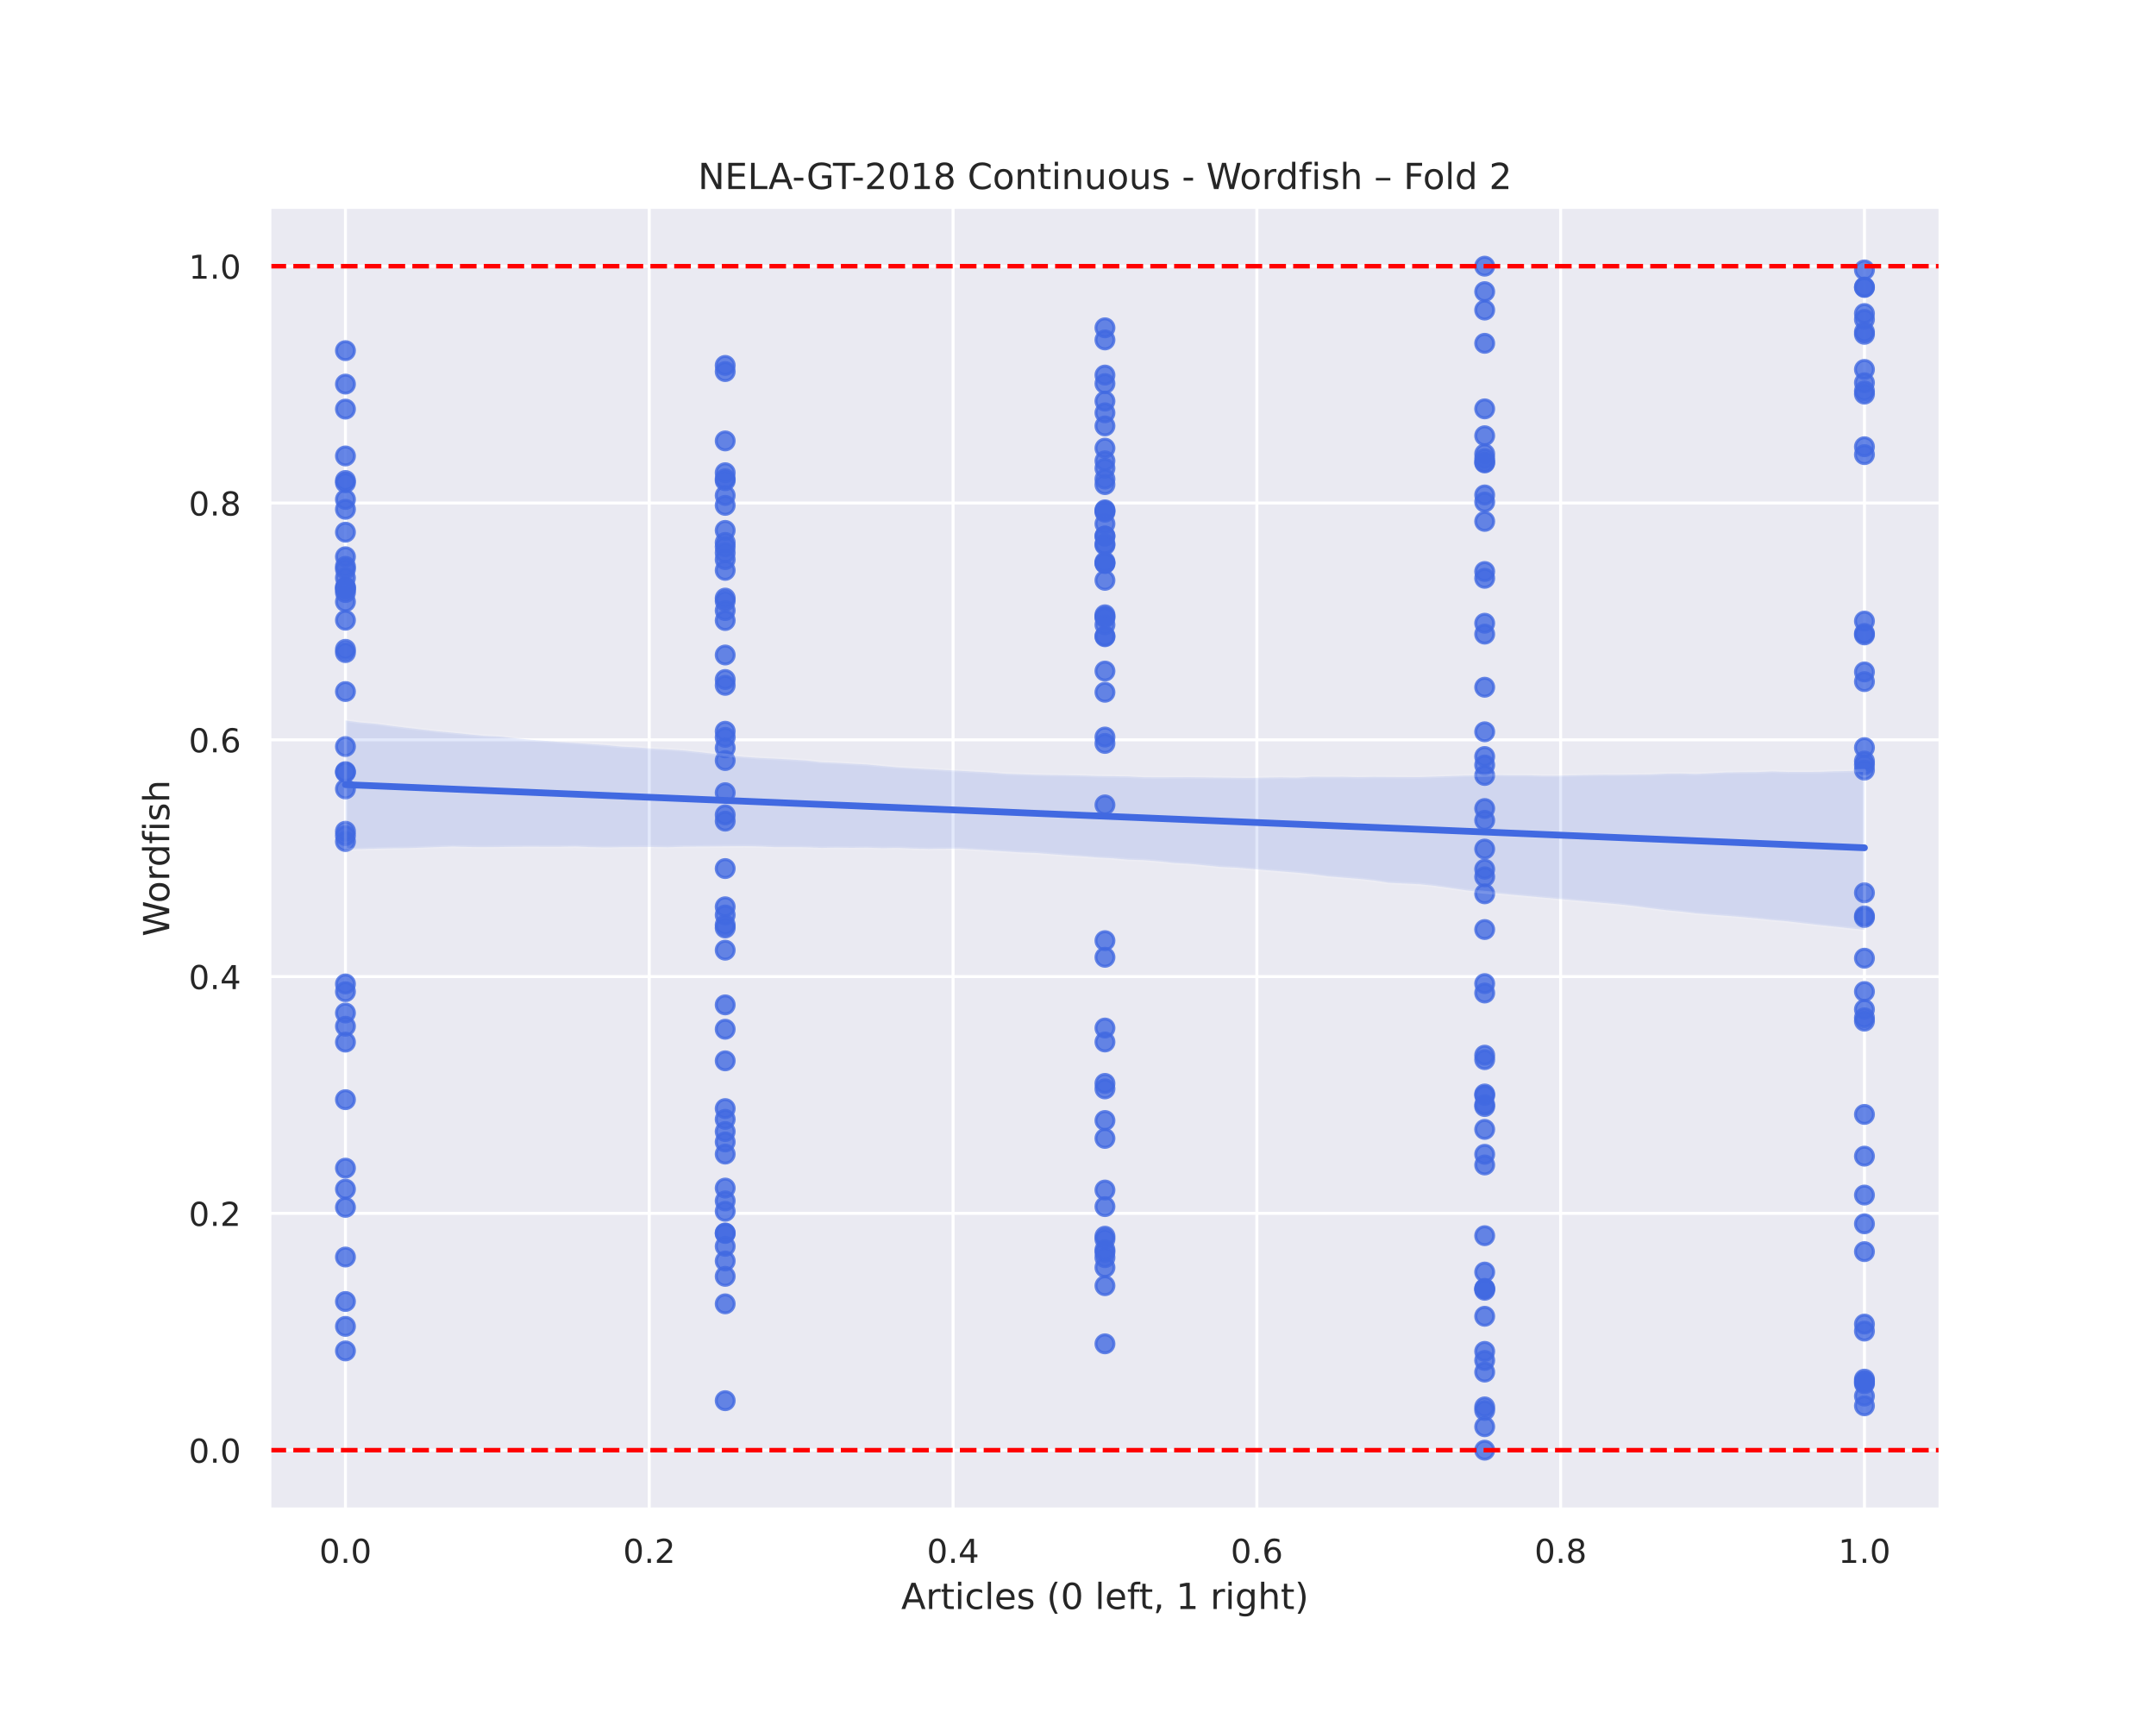 <?xml version="1.0" encoding="utf-8" standalone="no"?>
<!DOCTYPE svg PUBLIC "-//W3C//DTD SVG 1.1//EN"
  "http://www.w3.org/Graphics/SVG/1.1/DTD/svg11.dtd">
<!-- Created with matplotlib (https://matplotlib.org/) -->
<svg height="576pt" version="1.1" viewBox="0 0 720 576" width="720pt" xmlns="http://www.w3.org/2000/svg" xmlns:xlink="http://www.w3.org/1999/xlink">
 <defs>
  <style type="text/css">
*{stroke-linecap:butt;stroke-linejoin:round;}
  </style>
 </defs>
 <g id="figure_1">
  <g id="patch_1">
   <path d="M 0 576 
L 720 576 
L 720 0 
L 0 0 
z
" style="fill:#ffffff;"/>
  </g>
  <g id="axes_1">
   <g id="patch_2">
    <path d="M 90 504 
L 648 504 
L 648 69.12 
L 90 69.12 
z
" style="fill:#eaeaf2;"/>
   </g>
   <g id="matplotlib.axis_1">
    <g id="xtick_1">
     <g id="line2d_1">
      <path clip-path="url(#pe51ab98bef)" d="M 115.364 504 
L 115.364 69.12 
" style="fill:none;stroke:#ffffff;stroke-linecap:round;"/>
     </g>
     <g id="text_1">
      <!-- 0.0 -->
      <defs>
       <path d="M 31.781 66.406 
Q 24.172 66.406 20.328 58.906 
Q 16.5 51.422 16.5 36.375 
Q 16.5 21.391 20.328 13.891 
Q 24.172 6.391 31.781 6.391 
Q 39.453 6.391 43.281 13.891 
Q 47.125 21.391 47.125 36.375 
Q 47.125 51.422 43.281 58.906 
Q 39.453 66.406 31.781 66.406 
z
M 31.781 74.219 
Q 44.047 74.219 50.516 64.516 
Q 56.984 54.828 56.984 36.375 
Q 56.984 17.969 50.516 8.266 
Q 44.047 -1.422 31.781 -1.422 
Q 19.531 -1.422 13.062 8.266 
Q 6.594 17.969 6.594 36.375 
Q 6.594 54.828 13.062 64.516 
Q 19.531 74.219 31.781 74.219 
z
" id="DejaVuSans-48"/>
       <path d="M 10.688 12.406 
L 21 12.406 
L 21 0 
L 10.688 0 
z
" id="DejaVuSans-46"/>
      </defs>
      <g style="fill:#262626;" transform="translate(106.617 521.858)scale(0.11 -0.11)">
       <use xlink:href="#DejaVuSans-48"/>
       <use x="63.623" xlink:href="#DejaVuSans-46"/>
       <use x="95.41" xlink:href="#DejaVuSans-48"/>
      </g>
     </g>
    </g>
    <g id="xtick_2">
     <g id="line2d_2">
      <path clip-path="url(#pe51ab98bef)" d="M 216.818 504 
L 216.818 69.12 
" style="fill:none;stroke:#ffffff;stroke-linecap:round;"/>
     </g>
     <g id="text_2">
      <!-- 0.2 -->
      <defs>
       <path d="M 19.188 8.297 
L 53.609 8.297 
L 53.609 0 
L 7.328 0 
L 7.328 8.297 
Q 12.938 14.109 22.625 23.891 
Q 32.328 33.688 34.812 36.531 
Q 39.547 41.844 41.422 45.531 
Q 43.312 49.219 43.312 52.781 
Q 43.312 58.594 39.234 62.25 
Q 35.156 65.922 28.609 65.922 
Q 23.969 65.922 18.812 64.312 
Q 13.672 62.703 7.812 59.422 
L 7.812 69.391 
Q 13.766 71.781 18.938 73 
Q 24.125 74.219 28.422 74.219 
Q 39.75 74.219 46.484 68.547 
Q 53.219 62.891 53.219 53.422 
Q 53.219 48.922 51.531 44.891 
Q 49.859 40.875 45.406 35.406 
Q 44.188 33.984 37.641 27.219 
Q 31.109 20.453 19.188 8.297 
z
" id="DejaVuSans-50"/>
      </defs>
      <g style="fill:#262626;" transform="translate(208.071 521.858)scale(0.11 -0.11)">
       <use xlink:href="#DejaVuSans-48"/>
       <use x="63.623" xlink:href="#DejaVuSans-46"/>
       <use x="95.41" xlink:href="#DejaVuSans-50"/>
      </g>
     </g>
    </g>
    <g id="xtick_3">
     <g id="line2d_3">
      <path clip-path="url(#pe51ab98bef)" d="M 318.273 504 
L 318.273 69.12 
" style="fill:none;stroke:#ffffff;stroke-linecap:round;"/>
     </g>
     <g id="text_3">
      <!-- 0.4 -->
      <defs>
       <path d="M 37.797 64.312 
L 12.891 25.391 
L 37.797 25.391 
z
M 35.203 72.906 
L 47.609 72.906 
L 47.609 25.391 
L 58.016 25.391 
L 58.016 17.188 
L 47.609 17.188 
L 47.609 0 
L 37.797 0 
L 37.797 17.188 
L 4.891 17.188 
L 4.891 26.703 
z
" id="DejaVuSans-52"/>
      </defs>
      <g style="fill:#262626;" transform="translate(309.526 521.858)scale(0.11 -0.11)">
       <use xlink:href="#DejaVuSans-48"/>
       <use x="63.623" xlink:href="#DejaVuSans-46"/>
       <use x="95.41" xlink:href="#DejaVuSans-52"/>
      </g>
     </g>
    </g>
    <g id="xtick_4">
     <g id="line2d_4">
      <path clip-path="url(#pe51ab98bef)" d="M 419.727 504 
L 419.727 69.12 
" style="fill:none;stroke:#ffffff;stroke-linecap:round;"/>
     </g>
     <g id="text_4">
      <!-- 0.6 -->
      <defs>
       <path d="M 33.016 40.375 
Q 26.375 40.375 22.484 35.828 
Q 18.609 31.297 18.609 23.391 
Q 18.609 15.531 22.484 10.953 
Q 26.375 6.391 33.016 6.391 
Q 39.656 6.391 43.531 10.953 
Q 47.406 15.531 47.406 23.391 
Q 47.406 31.297 43.531 35.828 
Q 39.656 40.375 33.016 40.375 
z
M 52.594 71.297 
L 52.594 62.312 
Q 48.875 64.062 45.094 64.984 
Q 41.312 65.922 37.594 65.922 
Q 27.828 65.922 22.672 59.328 
Q 17.531 52.734 16.797 39.406 
Q 19.672 43.656 24.016 45.922 
Q 28.375 48.188 33.594 48.188 
Q 44.578 48.188 50.953 41.516 
Q 57.328 34.859 57.328 23.391 
Q 57.328 12.156 50.688 5.359 
Q 44.047 -1.422 33.016 -1.422 
Q 20.359 -1.422 13.672 8.266 
Q 6.984 17.969 6.984 36.375 
Q 6.984 53.656 15.188 63.938 
Q 23.391 74.219 37.203 74.219 
Q 40.922 74.219 44.703 73.484 
Q 48.484 72.75 52.594 71.297 
z
" id="DejaVuSans-54"/>
      </defs>
      <g style="fill:#262626;" transform="translate(410.981 521.858)scale(0.11 -0.11)">
       <use xlink:href="#DejaVuSans-48"/>
       <use x="63.623" xlink:href="#DejaVuSans-46"/>
       <use x="95.41" xlink:href="#DejaVuSans-54"/>
      </g>
     </g>
    </g>
    <g id="xtick_5">
     <g id="line2d_5">
      <path clip-path="url(#pe51ab98bef)" d="M 521.182 504 
L 521.182 69.12 
" style="fill:none;stroke:#ffffff;stroke-linecap:round;"/>
     </g>
     <g id="text_5">
      <!-- 0.8 -->
      <defs>
       <path d="M 31.781 34.625 
Q 24.75 34.625 20.719 30.859 
Q 16.703 27.094 16.703 20.516 
Q 16.703 13.922 20.719 10.156 
Q 24.75 6.391 31.781 6.391 
Q 38.812 6.391 42.859 10.172 
Q 46.922 13.969 46.922 20.516 
Q 46.922 27.094 42.891 30.859 
Q 38.875 34.625 31.781 34.625 
z
M 21.922 38.812 
Q 15.578 40.375 12.031 44.719 
Q 8.5 49.078 8.5 55.328 
Q 8.5 64.062 14.719 69.141 
Q 20.953 74.219 31.781 74.219 
Q 42.672 74.219 48.875 69.141 
Q 55.078 64.062 55.078 55.328 
Q 55.078 49.078 51.531 44.719 
Q 48 40.375 41.703 38.812 
Q 48.828 37.156 52.797 32.312 
Q 56.781 27.484 56.781 20.516 
Q 56.781 9.906 50.312 4.234 
Q 43.844 -1.422 31.781 -1.422 
Q 19.734 -1.422 13.25 4.234 
Q 6.781 9.906 6.781 20.516 
Q 6.781 27.484 10.781 32.312 
Q 14.797 37.156 21.922 38.812 
z
M 18.312 54.391 
Q 18.312 48.734 21.844 45.562 
Q 25.391 42.391 31.781 42.391 
Q 38.141 42.391 41.719 45.562 
Q 45.312 48.734 45.312 54.391 
Q 45.312 60.062 41.719 63.234 
Q 38.141 66.406 31.781 66.406 
Q 25.391 66.406 21.844 63.234 
Q 18.312 60.062 18.312 54.391 
z
" id="DejaVuSans-56"/>
      </defs>
      <g style="fill:#262626;" transform="translate(512.435 521.858)scale(0.11 -0.11)">
       <use xlink:href="#DejaVuSans-48"/>
       <use x="63.623" xlink:href="#DejaVuSans-46"/>
       <use x="95.41" xlink:href="#DejaVuSans-56"/>
      </g>
     </g>
    </g>
    <g id="xtick_6">
     <g id="line2d_6">
      <path clip-path="url(#pe51ab98bef)" d="M 622.636 504 
L 622.636 69.12 
" style="fill:none;stroke:#ffffff;stroke-linecap:round;"/>
     </g>
     <g id="text_6">
      <!-- 1.0 -->
      <defs>
       <path d="M 12.406 8.297 
L 28.516 8.297 
L 28.516 63.922 
L 10.984 60.406 
L 10.984 69.391 
L 28.422 72.906 
L 38.281 72.906 
L 38.281 8.297 
L 54.391 8.297 
L 54.391 0 
L 12.406 0 
z
" id="DejaVuSans-49"/>
      </defs>
      <g style="fill:#262626;" transform="translate(613.89 521.858)scale(0.11 -0.11)">
       <use xlink:href="#DejaVuSans-49"/>
       <use x="63.623" xlink:href="#DejaVuSans-46"/>
       <use x="95.41" xlink:href="#DejaVuSans-48"/>
      </g>
     </g>
    </g>
    <g id="text_7">
     <!-- Articles (0 left, 1 right) -->
     <defs>
      <path d="M 34.188 63.188 
L 20.797 26.906 
L 47.609 26.906 
z
M 28.609 72.906 
L 39.797 72.906 
L 67.578 0 
L 57.328 0 
L 50.688 18.703 
L 17.828 18.703 
L 11.188 0 
L 0.781 0 
z
" id="DejaVuSans-65"/>
      <path d="M 41.109 46.297 
Q 39.594 47.172 37.812 47.578 
Q 36.031 48 33.891 48 
Q 26.266 48 22.188 43.047 
Q 18.109 38.094 18.109 28.812 
L 18.109 0 
L 9.078 0 
L 9.078 54.688 
L 18.109 54.688 
L 18.109 46.188 
Q 20.953 51.172 25.484 53.578 
Q 30.031 56 36.531 56 
Q 37.453 56 38.578 55.875 
Q 39.703 55.766 41.062 55.516 
z
" id="DejaVuSans-114"/>
      <path d="M 18.312 70.219 
L 18.312 54.688 
L 36.812 54.688 
L 36.812 47.703 
L 18.312 47.703 
L 18.312 18.016 
Q 18.312 11.328 20.141 9.422 
Q 21.969 7.516 27.594 7.516 
L 36.812 7.516 
L 36.812 0 
L 27.594 0 
Q 17.188 0 13.234 3.875 
Q 9.281 7.766 9.281 18.016 
L 9.281 47.703 
L 2.688 47.703 
L 2.688 54.688 
L 9.281 54.688 
L 9.281 70.219 
z
" id="DejaVuSans-116"/>
      <path d="M 9.422 54.688 
L 18.406 54.688 
L 18.406 0 
L 9.422 0 
z
M 9.422 75.984 
L 18.406 75.984 
L 18.406 64.594 
L 9.422 64.594 
z
" id="DejaVuSans-105"/>
      <path d="M 48.781 52.594 
L 48.781 44.188 
Q 44.969 46.297 41.141 47.344 
Q 37.312 48.391 33.406 48.391 
Q 24.656 48.391 19.812 42.844 
Q 14.984 37.312 14.984 27.297 
Q 14.984 17.281 19.812 11.734 
Q 24.656 6.203 33.406 6.203 
Q 37.312 6.203 41.141 7.25 
Q 44.969 8.297 48.781 10.406 
L 48.781 2.094 
Q 45.016 0.344 40.984 -0.531 
Q 36.969 -1.422 32.422 -1.422 
Q 20.062 -1.422 12.781 6.344 
Q 5.516 14.109 5.516 27.297 
Q 5.516 40.672 12.859 48.328 
Q 20.219 56 33.016 56 
Q 37.156 56 41.109 55.141 
Q 45.062 54.297 48.781 52.594 
z
" id="DejaVuSans-99"/>
      <path d="M 9.422 75.984 
L 18.406 75.984 
L 18.406 0 
L 9.422 0 
z
" id="DejaVuSans-108"/>
      <path d="M 56.203 29.594 
L 56.203 25.203 
L 14.891 25.203 
Q 15.484 15.922 20.484 11.062 
Q 25.484 6.203 34.422 6.203 
Q 39.594 6.203 44.453 7.469 
Q 49.312 8.734 54.109 11.281 
L 54.109 2.781 
Q 49.266 0.734 44.188 -0.344 
Q 39.109 -1.422 33.891 -1.422 
Q 20.797 -1.422 13.156 6.188 
Q 5.516 13.812 5.516 26.812 
Q 5.516 40.234 12.766 48.109 
Q 20.016 56 32.328 56 
Q 43.359 56 49.781 48.891 
Q 56.203 41.797 56.203 29.594 
z
M 47.219 32.234 
Q 47.125 39.594 43.094 43.984 
Q 39.062 48.391 32.422 48.391 
Q 24.906 48.391 20.391 44.141 
Q 15.875 39.891 15.188 32.172 
z
" id="DejaVuSans-101"/>
      <path d="M 44.281 53.078 
L 44.281 44.578 
Q 40.484 46.531 36.375 47.5 
Q 32.281 48.484 27.875 48.484 
Q 21.188 48.484 17.844 46.438 
Q 14.5 44.391 14.5 40.281 
Q 14.5 37.156 16.891 35.375 
Q 19.281 33.594 26.516 31.984 
L 29.594 31.297 
Q 39.156 29.25 43.188 25.516 
Q 47.219 21.781 47.219 15.094 
Q 47.219 7.469 41.188 3.016 
Q 35.156 -1.422 24.609 -1.422 
Q 20.219 -1.422 15.453 -0.562 
Q 10.688 0.297 5.422 2 
L 5.422 11.281 
Q 10.406 8.688 15.234 7.391 
Q 20.062 6.109 24.812 6.109 
Q 31.156 6.109 34.562 8.281 
Q 37.984 10.453 37.984 14.406 
Q 37.984 18.062 35.516 20.016 
Q 33.062 21.969 24.703 23.781 
L 21.578 24.516 
Q 13.234 26.266 9.516 29.906 
Q 5.812 33.547 5.812 39.891 
Q 5.812 47.609 11.281 51.797 
Q 16.75 56 26.812 56 
Q 31.781 56 36.172 55.266 
Q 40.578 54.547 44.281 53.078 
z
" id="DejaVuSans-115"/>
      <path id="DejaVuSans-32"/>
      <path d="M 31 75.875 
Q 24.469 64.656 21.281 53.656 
Q 18.109 42.672 18.109 31.391 
Q 18.109 20.125 21.312 9.062 
Q 24.516 -2 31 -13.188 
L 23.188 -13.188 
Q 15.875 -1.703 12.234 9.375 
Q 8.594 20.453 8.594 31.391 
Q 8.594 42.281 12.203 53.312 
Q 15.828 64.359 23.188 75.875 
z
" id="DejaVuSans-40"/>
      <path d="M 37.109 75.984 
L 37.109 68.5 
L 28.516 68.5 
Q 23.688 68.5 21.797 66.547 
Q 19.922 64.594 19.922 59.516 
L 19.922 54.688 
L 34.719 54.688 
L 34.719 47.703 
L 19.922 47.703 
L 19.922 0 
L 10.891 0 
L 10.891 47.703 
L 2.297 47.703 
L 2.297 54.688 
L 10.891 54.688 
L 10.891 58.5 
Q 10.891 67.625 15.141 71.797 
Q 19.391 75.984 28.609 75.984 
z
" id="DejaVuSans-102"/>
      <path d="M 11.719 12.406 
L 22.016 12.406 
L 22.016 4 
L 14.016 -11.625 
L 7.719 -11.625 
L 11.719 4 
z
" id="DejaVuSans-44"/>
      <path d="M 45.406 27.984 
Q 45.406 37.75 41.375 43.109 
Q 37.359 48.484 30.078 48.484 
Q 22.859 48.484 18.828 43.109 
Q 14.797 37.75 14.797 27.984 
Q 14.797 18.266 18.828 12.891 
Q 22.859 7.516 30.078 7.516 
Q 37.359 7.516 41.375 12.891 
Q 45.406 18.266 45.406 27.984 
z
M 54.391 6.781 
Q 54.391 -7.172 48.188 -13.984 
Q 42 -20.797 29.203 -20.797 
Q 24.469 -20.797 20.266 -20.094 
Q 16.062 -19.391 12.109 -17.922 
L 12.109 -9.188 
Q 16.062 -11.328 19.922 -12.344 
Q 23.781 -13.375 27.781 -13.375 
Q 36.625 -13.375 41.016 -8.766 
Q 45.406 -4.156 45.406 5.172 
L 45.406 9.625 
Q 42.625 4.781 38.281 2.391 
Q 33.938 0 27.875 0 
Q 17.828 0 11.672 7.656 
Q 5.516 15.328 5.516 27.984 
Q 5.516 40.672 11.672 48.328 
Q 17.828 56 27.875 56 
Q 33.938 56 38.281 53.609 
Q 42.625 51.219 45.406 46.391 
L 45.406 54.688 
L 54.391 54.688 
z
" id="DejaVuSans-103"/>
      <path d="M 54.891 33.016 
L 54.891 0 
L 45.906 0 
L 45.906 32.719 
Q 45.906 40.484 42.875 44.328 
Q 39.844 48.188 33.797 48.188 
Q 26.516 48.188 22.312 43.547 
Q 18.109 38.922 18.109 30.906 
L 18.109 0 
L 9.078 0 
L 9.078 75.984 
L 18.109 75.984 
L 18.109 46.188 
Q 21.344 51.125 25.703 53.562 
Q 30.078 56 35.797 56 
Q 45.219 56 50.047 50.172 
Q 54.891 44.344 54.891 33.016 
z
" id="DejaVuSans-104"/>
      <path d="M 8.016 75.875 
L 15.828 75.875 
Q 23.141 64.359 26.781 53.312 
Q 30.422 42.281 30.422 31.391 
Q 30.422 20.453 26.781 9.375 
Q 23.141 -1.703 15.828 -13.188 
L 8.016 -13.188 
Q 14.5 -2 17.703 9.062 
Q 20.906 20.125 20.906 31.391 
Q 20.906 42.672 17.703 53.656 
Q 14.5 64.656 8.016 75.875 
z
" id="DejaVuSans-41"/>
     </defs>
     <g style="fill:#262626;" transform="translate(300.96 537.264)scale(0.12 -0.12)">
      <use xlink:href="#DejaVuSans-65"/>
      <use x="68.408" xlink:href="#DejaVuSans-114"/>
      <use x="109.521" xlink:href="#DejaVuSans-116"/>
      <use x="148.73" xlink:href="#DejaVuSans-105"/>
      <use x="176.514" xlink:href="#DejaVuSans-99"/>
      <use x="231.494" xlink:href="#DejaVuSans-108"/>
      <use x="259.277" xlink:href="#DejaVuSans-101"/>
      <use x="320.801" xlink:href="#DejaVuSans-115"/>
      <use x="372.9" xlink:href="#DejaVuSans-32"/>
      <use x="404.688" xlink:href="#DejaVuSans-40"/>
      <use x="443.701" xlink:href="#DejaVuSans-48"/>
      <use x="507.324" xlink:href="#DejaVuSans-32"/>
      <use x="539.111" xlink:href="#DejaVuSans-108"/>
      <use x="566.895" xlink:href="#DejaVuSans-101"/>
      <use x="628.418" xlink:href="#DejaVuSans-102"/>
      <use x="661.873" xlink:href="#DejaVuSans-116"/>
      <use x="701.082" xlink:href="#DejaVuSans-44"/>
      <use x="732.869" xlink:href="#DejaVuSans-32"/>
      <use x="764.656" xlink:href="#DejaVuSans-49"/>
      <use x="828.279" xlink:href="#DejaVuSans-32"/>
      <use x="860.066" xlink:href="#DejaVuSans-114"/>
      <use x="901.18" xlink:href="#DejaVuSans-105"/>
      <use x="928.963" xlink:href="#DejaVuSans-103"/>
      <use x="992.439" xlink:href="#DejaVuSans-104"/>
      <use x="1055.818" xlink:href="#DejaVuSans-116"/>
      <use x="1095.027" xlink:href="#DejaVuSans-41"/>
     </g>
    </g>
   </g>
   <g id="matplotlib.axis_2">
    <g id="ytick_1">
     <g id="line2d_7">
      <path clip-path="url(#pe51ab98bef)" d="M 90 484.233 
L 648 484.233 
" style="fill:none;stroke:#ffffff;stroke-linecap:round;"/>
     </g>
     <g id="text_8">
      <!-- 0.0 -->
      <g style="fill:#262626;" transform="translate(63.007 488.412)scale(0.11 -0.11)">
       <use xlink:href="#DejaVuSans-48"/>
       <use x="63.623" xlink:href="#DejaVuSans-46"/>
       <use x="95.41" xlink:href="#DejaVuSans-48"/>
      </g>
     </g>
    </g>
    <g id="ytick_2">
     <g id="line2d_8">
      <path clip-path="url(#pe51ab98bef)" d="M 90 405.164 
L 648 405.164 
" style="fill:none;stroke:#ffffff;stroke-linecap:round;"/>
     </g>
     <g id="text_9">
      <!-- 0.2 -->
      <g style="fill:#262626;" transform="translate(63.007 409.343)scale(0.11 -0.11)">
       <use xlink:href="#DejaVuSans-48"/>
       <use x="63.623" xlink:href="#DejaVuSans-46"/>
       <use x="95.41" xlink:href="#DejaVuSans-50"/>
      </g>
     </g>
    </g>
    <g id="ytick_3">
     <g id="line2d_9">
      <path clip-path="url(#pe51ab98bef)" d="M 90 326.095 
L 648 326.095 
" style="fill:none;stroke:#ffffff;stroke-linecap:round;"/>
     </g>
     <g id="text_10">
      <!-- 0.4 -->
      <g style="fill:#262626;" transform="translate(63.007 330.274)scale(0.11 -0.11)">
       <use xlink:href="#DejaVuSans-48"/>
       <use x="63.623" xlink:href="#DejaVuSans-46"/>
       <use x="95.41" xlink:href="#DejaVuSans-52"/>
      </g>
     </g>
    </g>
    <g id="ytick_4">
     <g id="line2d_10">
      <path clip-path="url(#pe51ab98bef)" d="M 90 247.025 
L 648 247.025 
" style="fill:none;stroke:#ffffff;stroke-linecap:round;"/>
     </g>
     <g id="text_11">
      <!-- 0.6 -->
      <g style="fill:#262626;" transform="translate(63.007 251.205)scale(0.11 -0.11)">
       <use xlink:href="#DejaVuSans-48"/>
       <use x="63.623" xlink:href="#DejaVuSans-46"/>
       <use x="95.41" xlink:href="#DejaVuSans-54"/>
      </g>
     </g>
    </g>
    <g id="ytick_5">
     <g id="line2d_11">
      <path clip-path="url(#pe51ab98bef)" d="M 90 167.956 
L 648 167.956 
" style="fill:none;stroke:#ffffff;stroke-linecap:round;"/>
     </g>
     <g id="text_12">
      <!-- 0.8 -->
      <g style="fill:#262626;" transform="translate(63.007 172.136)scale(0.11 -0.11)">
       <use xlink:href="#DejaVuSans-48"/>
       <use x="63.623" xlink:href="#DejaVuSans-46"/>
       <use x="95.41" xlink:href="#DejaVuSans-56"/>
      </g>
     </g>
    </g>
    <g id="ytick_6">
     <g id="line2d_12">
      <path clip-path="url(#pe51ab98bef)" d="M 90 88.887 
L 648 88.887 
" style="fill:none;stroke:#ffffff;stroke-linecap:round;"/>
     </g>
     <g id="text_13">
      <!-- 1.0 -->
      <g style="fill:#262626;" transform="translate(63.007 93.066)scale(0.11 -0.11)">
       <use xlink:href="#DejaVuSans-49"/>
       <use x="63.623" xlink:href="#DejaVuSans-46"/>
       <use x="95.41" xlink:href="#DejaVuSans-48"/>
      </g>
     </g>
    </g>
    <g id="text_14">
     <!-- Wordfish -->
     <defs>
      <path d="M 3.328 72.906 
L 13.281 72.906 
L 28.609 11.281 
L 43.891 72.906 
L 54.984 72.906 
L 70.312 11.281 
L 85.594 72.906 
L 95.609 72.906 
L 77.297 0 
L 64.891 0 
L 49.516 63.281 
L 33.984 0 
L 21.578 0 
z
" id="DejaVuSans-87"/>
      <path d="M 30.609 48.391 
Q 23.391 48.391 19.188 42.75 
Q 14.984 37.109 14.984 27.297 
Q 14.984 17.484 19.156 11.844 
Q 23.344 6.203 30.609 6.203 
Q 37.797 6.203 41.984 11.859 
Q 46.188 17.531 46.188 27.297 
Q 46.188 37.016 41.984 42.703 
Q 37.797 48.391 30.609 48.391 
z
M 30.609 56 
Q 42.328 56 49.016 48.375 
Q 55.719 40.766 55.719 27.297 
Q 55.719 13.875 49.016 6.219 
Q 42.328 -1.422 30.609 -1.422 
Q 18.844 -1.422 12.172 6.219 
Q 5.516 13.875 5.516 27.297 
Q 5.516 40.766 12.172 48.375 
Q 18.844 56 30.609 56 
z
" id="DejaVuSans-111"/>
      <path d="M 45.406 46.391 
L 45.406 75.984 
L 54.391 75.984 
L 54.391 0 
L 45.406 0 
L 45.406 8.203 
Q 42.578 3.328 38.25 0.953 
Q 33.938 -1.422 27.875 -1.422 
Q 17.969 -1.422 11.734 6.484 
Q 5.516 14.406 5.516 27.297 
Q 5.516 40.188 11.734 48.094 
Q 17.969 56 27.875 56 
Q 33.938 56 38.25 53.625 
Q 42.578 51.266 45.406 46.391 
z
M 14.797 27.297 
Q 14.797 17.391 18.875 11.75 
Q 22.953 6.109 30.078 6.109 
Q 37.203 6.109 41.297 11.75 
Q 45.406 17.391 45.406 27.297 
Q 45.406 37.203 41.297 42.844 
Q 37.203 48.484 30.078 48.484 
Q 22.953 48.484 18.875 42.844 
Q 14.797 37.203 14.797 27.297 
z
" id="DejaVuSans-100"/>
     </defs>
     <g style="fill:#262626;" transform="translate(56.511 312.689)rotate(-90)scale(0.12 -0.12)">
      <use xlink:href="#DejaVuSans-87"/>
      <use x="93.002" xlink:href="#DejaVuSans-111"/>
      <use x="154.184" xlink:href="#DejaVuSans-114"/>
      <use x="193.547" xlink:href="#DejaVuSans-100"/>
      <use x="257.023" xlink:href="#DejaVuSans-102"/>
      <use x="292.229" xlink:href="#DejaVuSans-105"/>
      <use x="320.012" xlink:href="#DejaVuSans-115"/>
      <use x="372.111" xlink:href="#DejaVuSans-104"/>
     </g>
    </g>
   </g>
   <g id="PathCollection_1">
    <defs>
     <path d="M 0 3 
C 0.796 3 1.559 2.684 2.121 2.121 
C 2.684 1.559 3 0.796 3 0 
C 3 -0.796 2.684 -1.559 2.121 -2.121 
C 1.559 -2.684 0.796 -3 0 -3 
C -0.796 -3 -1.559 -2.684 -2.121 -2.121 
C -2.684 -1.559 -3 -0.796 -3 0 
C -3 0.796 -2.684 1.559 -2.121 2.121 
C -1.559 2.684 -0.796 3 0 3 
z
" id="m19e23ddd44" style="stroke:#4169e1;stroke-opacity:0.8;"/>
    </defs>
    <g clip-path="url(#pe51ab98bef)">
     <use style="fill:#4169e1;fill-opacity:0.8;stroke:#4169e1;stroke-opacity:0.8;" x="369" xlink:href="#m19e23ddd44" y="319.648"/>
     <use style="fill:#4169e1;fill-opacity:0.8;stroke:#4169e1;stroke-opacity:0.8;" x="115.364" xlink:href="#m19e23ddd44" y="207.1"/>
     <use style="fill:#4169e1;fill-opacity:0.8;stroke:#4169e1;stroke-opacity:0.8;" x="622.636" xlink:href="#m19e23ddd44" y="331.083"/>
     <use style="fill:#4169e1;fill-opacity:0.8;stroke:#4169e1;stroke-opacity:0.8;" x="495.818" xlink:href="#m19e23ddd44" y="193.107"/>
     <use style="fill:#4169e1;fill-opacity:0.8;stroke:#4169e1;stroke-opacity:0.8;" x="115.364" xlink:href="#m19e23ddd44" y="347.974"/>
     <use style="fill:#4169e1;fill-opacity:0.8;stroke:#4169e1;stroke-opacity:0.8;" x="242.182" xlink:href="#m19e23ddd44" y="308.826"/>
     <use style="fill:#4169e1;fill-opacity:0.8;stroke:#4169e1;stroke-opacity:0.8;" x="622.636" xlink:href="#m19e23ddd44" y="227.604"/>
     <use style="fill:#4169e1;fill-opacity:0.8;stroke:#4169e1;stroke-opacity:0.8;" x="369" xlink:href="#m19e23ddd44" y="206.276"/>
     <use style="fill:#4169e1;fill-opacity:0.8;stroke:#4169e1;stroke-opacity:0.8;" x="242.182" xlink:href="#m19e23ddd44" y="226.897"/>
     <use style="fill:#4169e1;fill-opacity:0.8;stroke:#4169e1;stroke-opacity:0.8;" x="495.818" xlink:href="#m19e23ddd44" y="269.975"/>
     <use style="fill:#4169e1;fill-opacity:0.8;stroke:#4169e1;stroke-opacity:0.8;" x="115.364" xlink:href="#m19e23ddd44" y="185.904"/>
     <use style="fill:#4169e1;fill-opacity:0.8;stroke:#4169e1;stroke-opacity:0.8;" x="495.818" xlink:href="#m19e23ddd44" y="290.226"/>
     <use style="fill:#4169e1;fill-opacity:0.8;stroke:#4169e1;stroke-opacity:0.8;" x="242.182" xlink:href="#m19e23ddd44" y="385.363"/>
     <use style="fill:#4169e1;fill-opacity:0.8;stroke:#4169e1;stroke-opacity:0.8;" x="242.182" xlink:href="#m19e23ddd44" y="184.571"/>
     <use style="fill:#4169e1;fill-opacity:0.8;stroke:#4169e1;stroke-opacity:0.8;" x="495.818" xlink:href="#m19e23ddd44" y="369.483"/>
     <use style="fill:#4169e1;fill-opacity:0.8;stroke:#4169e1;stroke-opacity:0.8;" x="369" xlink:href="#m19e23ddd44" y="125.245"/>
     <use style="fill:#4169e1;fill-opacity:0.8;stroke:#4169e1;stroke-opacity:0.8;" x="242.182" xlink:href="#m19e23ddd44" y="411.707"/>
     <use style="fill:#4169e1;fill-opacity:0.8;stroke:#4169e1;stroke-opacity:0.8;" x="115.364" xlink:href="#m19e23ddd44" y="277.563"/>
     <use style="fill:#4169e1;fill-opacity:0.8;stroke:#4169e1;stroke-opacity:0.8;" x="242.182" xlink:href="#m19e23ddd44" y="274.19"/>
     <use style="fill:#4169e1;fill-opacity:0.8;stroke:#4169e1;stroke-opacity:0.8;" x="369" xlink:href="#m19e23ddd44" y="448.719"/>
     <use style="fill:#4169e1;fill-opacity:0.8;stroke:#4169e1;stroke-opacity:0.8;" x="115.364" xlink:href="#m19e23ddd44" y="196.277"/>
     <use style="fill:#4169e1;fill-opacity:0.8;stroke:#4169e1;stroke-opacity:0.8;" x="622.636" xlink:href="#m19e23ddd44" y="399.045"/>
     <use style="fill:#4169e1;fill-opacity:0.8;stroke:#4169e1;stroke-opacity:0.8;" x="242.182" xlink:href="#m19e23ddd44" y="147.23"/>
     <use style="fill:#4169e1;fill-opacity:0.8;stroke:#4169e1;stroke-opacity:0.8;" x="622.636" xlink:href="#m19e23ddd44" y="466.175"/>
     <use style="fill:#4169e1;fill-opacity:0.8;stroke:#4169e1;stroke-opacity:0.8;" x="495.818" xlink:href="#m19e23ddd44" y="151.542"/>
     <use style="fill:#4169e1;fill-opacity:0.8;stroke:#4169e1;stroke-opacity:0.8;" x="369" xlink:href="#m19e23ddd44" y="142.22"/>
     <use style="fill:#4169e1;fill-opacity:0.8;stroke:#4169e1;stroke-opacity:0.8;" x="369" xlink:href="#m19e23ddd44" y="397.372"/>
     <use style="fill:#4169e1;fill-opacity:0.8;stroke:#4169e1;stroke-opacity:0.8;" x="495.818" xlink:href="#m19e23ddd44" y="430.829"/>
     <use style="fill:#4169e1;fill-opacity:0.8;stroke:#4169e1;stroke-opacity:0.8;" x="622.636" xlink:href="#m19e23ddd44" y="386.054"/>
     <use style="fill:#4169e1;fill-opacity:0.8;stroke:#4169e1;stroke-opacity:0.8;" x="242.182" xlink:href="#m19e23ddd44" y="157.852"/>
     <use style="fill:#4169e1;fill-opacity:0.8;stroke:#4169e1;stroke-opacity:0.8;" x="369" xlink:href="#m19e23ddd44" y="224.081"/>
     <use style="fill:#4169e1;fill-opacity:0.8;stroke:#4169e1;stroke-opacity:0.8;" x="369" xlink:href="#m19e23ddd44" y="193.777"/>
     <use style="fill:#4169e1;fill-opacity:0.8;stroke:#4169e1;stroke-opacity:0.8;" x="369" xlink:href="#m19e23ddd44" y="419.948"/>
     <use style="fill:#4169e1;fill-opacity:0.8;stroke:#4169e1;stroke-opacity:0.8;" x="115.364" xlink:href="#m19e23ddd44" y="200.941"/>
     <use style="fill:#4169e1;fill-opacity:0.8;stroke:#4169e1;stroke-opacity:0.8;" x="369" xlink:href="#m19e23ddd44" y="161.818"/>
     <use style="fill:#4169e1;fill-opacity:0.8;stroke:#4169e1;stroke-opacity:0.8;" x="622.636" xlink:href="#m19e23ddd44" y="151.797"/>
     <use style="fill:#4169e1;fill-opacity:0.8;stroke:#4169e1;stroke-opacity:0.8;" x="115.364" xlink:href="#m19e23ddd44" y="279.017"/>
     <use style="fill:#4169e1;fill-opacity:0.8;stroke:#4169e1;stroke-opacity:0.8;" x="495.818" xlink:href="#m19e23ddd44" y="292.778"/>
     <use style="fill:#4169e1;fill-opacity:0.8;stroke:#4169e1;stroke-opacity:0.8;" x="622.636" xlink:href="#m19e23ddd44" y="461.566"/>
     <use style="fill:#4169e1;fill-opacity:0.8;stroke:#4169e1;stroke-opacity:0.8;" x="495.818" xlink:href="#m19e23ddd44" y="252.607"/>
     <use style="fill:#4169e1;fill-opacity:0.8;stroke:#4169e1;stroke-opacity:0.8;" x="369" xlink:href="#m19e23ddd44" y="343.276"/>
     <use style="fill:#4169e1;fill-opacity:0.8;stroke:#4169e1;stroke-opacity:0.8;" x="495.818" xlink:href="#m19e23ddd44" y="352.335"/>
     <use style="fill:#4169e1;fill-opacity:0.8;stroke:#4169e1;stroke-opacity:0.8;" x="369" xlink:href="#m19e23ddd44" y="156.373"/>
     <use style="fill:#4169e1;fill-opacity:0.8;stroke:#4169e1;stroke-opacity:0.8;" x="242.182" xlink:href="#m19e23ddd44" y="309.866"/>
     <use style="fill:#4169e1;fill-opacity:0.8;stroke:#4169e1;stroke-opacity:0.8;" x="242.182" xlink:href="#m19e23ddd44" y="421.065"/>
     <use style="fill:#4169e1;fill-opacity:0.8;stroke:#4169e1;stroke-opacity:0.8;" x="115.364" xlink:href="#m19e23ddd44" y="161.201"/>
     <use style="fill:#4169e1;fill-opacity:0.8;stroke:#4169e1;stroke-opacity:0.8;" x="622.636" xlink:href="#m19e23ddd44" y="298.118"/>
     <use style="fill:#4169e1;fill-opacity:0.8;stroke:#4169e1;stroke-opacity:0.8;" x="495.818" xlink:href="#m19e23ddd44" y="439.521"/>
     <use style="fill:#4169e1;fill-opacity:0.8;stroke:#4169e1;stroke-opacity:0.8;" x="622.636" xlink:href="#m19e23ddd44" y="442.132"/>
     <use style="fill:#4169e1;fill-opacity:0.8;stroke:#4169e1;stroke-opacity:0.8;" x="622.636" xlink:href="#m19e23ddd44" y="207.397"/>
     <use style="fill:#4169e1;fill-opacity:0.8;stroke:#4169e1;stroke-opacity:0.8;" x="495.818" xlink:href="#m19e23ddd44" y="211.741"/>
     <use style="fill:#4169e1;fill-opacity:0.8;stroke:#4169e1;stroke-opacity:0.8;" x="369" xlink:href="#m19e23ddd44" y="159.96"/>
     <use style="fill:#4169e1;fill-opacity:0.8;stroke:#4169e1;stroke-opacity:0.8;" x="495.818" xlink:href="#m19e23ddd44" y="470.969"/>
     <use style="fill:#4169e1;fill-opacity:0.8;stroke:#4169e1;stroke-opacity:0.8;" x="369" xlink:href="#m19e23ddd44" y="133.944"/>
     <use style="fill:#4169e1;fill-opacity:0.8;stroke:#4169e1;stroke-opacity:0.8;" x="115.364" xlink:href="#m19e23ddd44" y="451.089"/>
     <use style="fill:#4169e1;fill-opacity:0.8;stroke:#4169e1;stroke-opacity:0.8;" x="369" xlink:href="#m19e23ddd44" y="113.505"/>
     <use style="fill:#4169e1;fill-opacity:0.8;stroke:#4169e1;stroke-opacity:0.8;" x="115.364" xlink:href="#m19e23ddd44" y="390.061"/>
     <use style="fill:#4169e1;fill-opacity:0.8;stroke:#4169e1;stroke-opacity:0.8;" x="495.818" xlink:href="#m19e23ddd44" y="97.382"/>
     <use style="fill:#4169e1;fill-opacity:0.8;stroke:#4169e1;stroke-opacity:0.8;" x="495.818" xlink:href="#m19e23ddd44" y="365.297"/>
     <use style="fill:#4169e1;fill-opacity:0.8;stroke:#4169e1;stroke-opacity:0.8;" x="115.364" xlink:href="#m19e23ddd44" y="257.875"/>
     <use style="fill:#4169e1;fill-opacity:0.8;stroke:#4169e1;stroke-opacity:0.8;" x="115.364" xlink:href="#m19e23ddd44" y="136.61"/>
     <use style="fill:#4169e1;fill-opacity:0.8;stroke:#4169e1;stroke-opacity:0.8;" x="622.636" xlink:href="#m19e23ddd44" y="319.958"/>
     <use style="fill:#4169e1;fill-opacity:0.8;stroke:#4169e1;stroke-opacity:0.8;" x="115.364" xlink:href="#m19e23ddd44" y="280.996"/>
     <use style="fill:#4169e1;fill-opacity:0.8;stroke:#4169e1;stroke-opacity:0.8;" x="115.364" xlink:href="#m19e23ddd44" y="177.702"/>
     <use style="fill:#4169e1;fill-opacity:0.8;stroke:#4169e1;stroke-opacity:0.8;" x="115.364" xlink:href="#m19e23ddd44" y="249.285"/>
     <use style="fill:#4169e1;fill-opacity:0.8;stroke:#4169e1;stroke-opacity:0.8;" x="622.636" xlink:href="#m19e23ddd44" y="110.824"/>
     <use style="fill:#4169e1;fill-opacity:0.8;stroke:#4169e1;stroke-opacity:0.8;" x="242.182" xlink:href="#m19e23ddd44" y="343.677"/>
     <use style="fill:#4169e1;fill-opacity:0.8;stroke:#4169e1;stroke-opacity:0.8;" x="369" xlink:href="#m19e23ddd44" y="231.155"/>
     <use style="fill:#4169e1;fill-opacity:0.8;stroke:#4169e1;stroke-opacity:0.8;" x="622.636" xlink:href="#m19e23ddd44" y="95.993"/>
     <use style="fill:#4169e1;fill-opacity:0.8;stroke:#4169e1;stroke-opacity:0.8;" x="115.364" xlink:href="#m19e23ddd44" y="257.655"/>
     <use style="fill:#4169e1;fill-opacity:0.8;stroke:#4169e1;stroke-opacity:0.8;" x="242.182" xlink:href="#m19e23ddd44" y="246.218"/>
     <use style="fill:#4169e1;fill-opacity:0.8;stroke:#4169e1;stroke-opacity:0.8;" x="242.182" xlink:href="#m19e23ddd44" y="335.537"/>
     <use style="fill:#4169e1;fill-opacity:0.8;stroke:#4169e1;stroke-opacity:0.8;" x="369" xlink:href="#m19e23ddd44" y="423.222"/>
     <use style="fill:#4169e1;fill-opacity:0.8;stroke:#4169e1;stroke-opacity:0.8;" x="622.636" xlink:href="#m19e23ddd44" y="254.132"/>
     <use style="fill:#4169e1;fill-opacity:0.8;stroke:#4169e1;stroke-opacity:0.8;" x="622.636" xlink:href="#m19e23ddd44" y="149.171"/>
     <use style="fill:#4169e1;fill-opacity:0.8;stroke:#4169e1;stroke-opacity:0.8;" x="115.364" xlink:href="#m19e23ddd44" y="216.827"/>
     <use style="fill:#4169e1;fill-opacity:0.8;stroke:#4169e1;stroke-opacity:0.8;" x="242.182" xlink:href="#m19e23ddd44" y="411.861"/>
     <use style="fill:#4169e1;fill-opacity:0.8;stroke:#4169e1;stroke-opacity:0.8;" x="242.182" xlink:href="#m19e23ddd44" y="253.954"/>
     <use style="fill:#4169e1;fill-opacity:0.8;stroke:#4169e1;stroke-opacity:0.8;" x="495.818" xlink:href="#m19e23ddd44" y="458.159"/>
     <use style="fill:#4169e1;fill-opacity:0.8;stroke:#4169e1;stroke-opacity:0.8;" x="495.818" xlink:href="#m19e23ddd44" y="368.85"/>
     <use style="fill:#4169e1;fill-opacity:0.8;stroke:#4169e1;stroke-opacity:0.8;" x="369" xlink:href="#m19e23ddd44" y="380.13"/>
     <use style="fill:#4169e1;fill-opacity:0.8;stroke:#4169e1;stroke-opacity:0.8;" x="242.182" xlink:href="#m19e23ddd44" y="218.714"/>
     <use style="fill:#4169e1;fill-opacity:0.8;stroke:#4169e1;stroke-opacity:0.8;" x="242.182" xlink:href="#m19e23ddd44" y="396.713"/>
     <use style="fill:#4169e1;fill-opacity:0.8;stroke:#4169e1;stroke-opacity:0.8;" x="242.182" xlink:href="#m19e23ddd44" y="186.863"/>
     <use style="fill:#4169e1;fill-opacity:0.8;stroke:#4169e1;stroke-opacity:0.8;" x="115.364" xlink:href="#m19e23ddd44" y="128.254"/>
     <use style="fill:#4169e1;fill-opacity:0.8;stroke:#4169e1;stroke-opacity:0.8;" x="115.364" xlink:href="#m19e23ddd44" y="217.918"/>
     <use style="fill:#4169e1;fill-opacity:0.8;stroke:#4169e1;stroke-opacity:0.8;" x="242.182" xlink:href="#m19e23ddd44" y="203.871"/>
     <use style="fill:#4169e1;fill-opacity:0.8;stroke:#4169e1;stroke-opacity:0.8;" x="115.364" xlink:href="#m19e23ddd44" y="189.105"/>
     <use style="fill:#4169e1;fill-opacity:0.8;stroke:#4169e1;stroke-opacity:0.8;" x="242.182" xlink:href="#m19e23ddd44" y="400.996"/>
     <use style="fill:#4169e1;fill-opacity:0.8;stroke:#4169e1;stroke-opacity:0.8;" x="242.182" xlink:href="#m19e23ddd44" y="272.089"/>
     <use style="fill:#4169e1;fill-opacity:0.8;stroke:#4169e1;stroke-opacity:0.8;" x="369" xlink:href="#m19e23ddd44" y="205.878"/>
     <use style="fill:#4169e1;fill-opacity:0.8;stroke:#4169e1;stroke-opacity:0.8;" x="242.182" xlink:href="#m19e23ddd44" y="177.116"/>
     <use style="fill:#4169e1;fill-opacity:0.8;stroke:#4169e1;stroke-opacity:0.8;" x="242.182" xlink:href="#m19e23ddd44" y="124.076"/>
     <use style="fill:#4169e1;fill-opacity:0.8;stroke:#4169e1;stroke-opacity:0.8;" x="622.636" xlink:href="#m19e23ddd44" y="462.054"/>
     <use style="fill:#4169e1;fill-opacity:0.8;stroke:#4169e1;stroke-opacity:0.8;" x="622.636" xlink:href="#m19e23ddd44" y="127.794"/>
     <use style="fill:#4169e1;fill-opacity:0.8;stroke:#4169e1;stroke-opacity:0.8;" x="495.818" xlink:href="#m19e23ddd44" y="136.525"/>
     <use style="fill:#4169e1;fill-opacity:0.8;stroke:#4169e1;stroke-opacity:0.8;" x="495.818" xlink:href="#m19e23ddd44" y="331.579"/>
     <use style="fill:#4169e1;fill-opacity:0.8;stroke:#4169e1;stroke-opacity:0.8;" x="495.818" xlink:href="#m19e23ddd44" y="298.453"/>
     <use style="fill:#4169e1;fill-opacity:0.8;stroke:#4169e1;stroke-opacity:0.8;" x="369" xlink:href="#m19e23ddd44" y="363.589"/>
     <use style="fill:#4169e1;fill-opacity:0.8;stroke:#4169e1;stroke-opacity:0.8;" x="622.636" xlink:href="#m19e23ddd44" y="104.692"/>
     <use style="fill:#4169e1;fill-opacity:0.8;stroke:#4169e1;stroke-opacity:0.8;" x="622.636" xlink:href="#m19e23ddd44" y="257.155"/>
     <use style="fill:#4169e1;fill-opacity:0.8;stroke:#4169e1;stroke-opacity:0.8;" x="369" xlink:href="#m19e23ddd44" y="205.287"/>
     <use style="fill:#4169e1;fill-opacity:0.8;stroke:#4169e1;stroke-opacity:0.8;" x="495.818" xlink:href="#m19e23ddd44" y="153.131"/>
     <use style="fill:#4169e1;fill-opacity:0.8;stroke:#4169e1;stroke-opacity:0.8;" x="495.818" xlink:href="#m19e23ddd44" y="229.476"/>
     <use style="fill:#4169e1;fill-opacity:0.8;stroke:#4169e1;stroke-opacity:0.8;" x="495.818" xlink:href="#m19e23ddd44" y="454.269"/>
     <use style="fill:#4169e1;fill-opacity:0.8;stroke:#4169e1;stroke-opacity:0.8;" x="242.182" xlink:href="#m19e23ddd44" y="181.126"/>
     <use style="fill:#4169e1;fill-opacity:0.8;stroke:#4169e1;stroke-opacity:0.8;" x="369" xlink:href="#m19e23ddd44" y="153.875"/>
     <use style="fill:#4169e1;fill-opacity:0.8;stroke:#4169e1;stroke-opacity:0.8;" x="622.636" xlink:href="#m19e23ddd44" y="340.973"/>
     <use style="fill:#4169e1;fill-opacity:0.8;stroke:#4169e1;stroke-opacity:0.8;" x="495.818" xlink:href="#m19e23ddd44" y="283.516"/>
     <use style="fill:#4169e1;fill-opacity:0.8;stroke:#4169e1;stroke-opacity:0.8;" x="242.182" xlink:href="#m19e23ddd44" y="404.47"/>
     <use style="fill:#4169e1;fill-opacity:0.8;stroke:#4169e1;stroke-opacity:0.8;" x="495.818" xlink:href="#m19e23ddd44" y="328.442"/>
     <use style="fill:#4169e1;fill-opacity:0.8;stroke:#4169e1;stroke-opacity:0.8;" x="242.182" xlink:href="#m19e23ddd44" y="373.76"/>
     <use style="fill:#4169e1;fill-opacity:0.8;stroke:#4169e1;stroke-opacity:0.8;" x="242.182" xlink:href="#m19e23ddd44" y="160.508"/>
     <use style="fill:#4169e1;fill-opacity:0.8;stroke:#4169e1;stroke-opacity:0.8;" x="622.636" xlink:href="#m19e23ddd44" y="249.635"/>
     <use style="fill:#4169e1;fill-opacity:0.8;stroke:#4169e1;stroke-opacity:0.8;" x="242.182" xlink:href="#m19e23ddd44" y="354.23"/>
     <use style="fill:#4169e1;fill-opacity:0.8;stroke:#4169e1;stroke-opacity:0.8;" x="115.364" xlink:href="#m19e23ddd44" y="403.152"/>
     <use style="fill:#4169e1;fill-opacity:0.8;stroke:#4169e1;stroke-opacity:0.8;" x="495.818" xlink:href="#m19e23ddd44" y="174.099"/>
     <use style="fill:#4169e1;fill-opacity:0.8;stroke:#4169e1;stroke-opacity:0.8;" x="495.818" xlink:href="#m19e23ddd44" y="273.918"/>
     <use style="fill:#4169e1;fill-opacity:0.8;stroke:#4169e1;stroke-opacity:0.8;" x="495.818" xlink:href="#m19e23ddd44" y="484.233"/>
     <use style="fill:#4169e1;fill-opacity:0.8;stroke:#4169e1;stroke-opacity:0.8;" x="369" xlink:href="#m19e23ddd44" y="347.929"/>
     <use style="fill:#4169e1;fill-opacity:0.8;stroke:#4169e1;stroke-opacity:0.8;" x="495.818" xlink:href="#m19e23ddd44" y="424.762"/>
     <use style="fill:#4169e1;fill-opacity:0.8;stroke:#4169e1;stroke-opacity:0.8;" x="495.818" xlink:href="#m19e23ddd44" y="388.998"/>
     <use style="fill:#4169e1;fill-opacity:0.8;stroke:#4169e1;stroke-opacity:0.8;" x="242.182" xlink:href="#m19e23ddd44" y="426.188"/>
     <use style="fill:#4169e1;fill-opacity:0.8;stroke:#4169e1;stroke-opacity:0.8;" x="495.818" xlink:href="#m19e23ddd44" y="190.839"/>
     <use style="fill:#4169e1;fill-opacity:0.8;stroke:#4169e1;stroke-opacity:0.8;" x="242.182" xlink:href="#m19e23ddd44" y="122.016"/>
     <use style="fill:#4169e1;fill-opacity:0.8;stroke:#4169e1;stroke-opacity:0.8;" x="622.636" xlink:href="#m19e23ddd44" y="95.84"/>
     <use style="fill:#4169e1;fill-opacity:0.8;stroke:#4169e1;stroke-opacity:0.8;" x="495.818" xlink:href="#m19e23ddd44" y="430.206"/>
     <use style="fill:#4169e1;fill-opacity:0.8;stroke:#4169e1;stroke-opacity:0.8;" x="115.364" xlink:href="#m19e23ddd44" y="397.077"/>
     <use style="fill:#4169e1;fill-opacity:0.8;stroke:#4169e1;stroke-opacity:0.8;" x="115.364" xlink:href="#m19e23ddd44" y="338.254"/>
     <use style="fill:#4169e1;fill-opacity:0.8;stroke:#4169e1;stroke-opacity:0.8;" x="495.818" xlink:href="#m19e23ddd44" y="385.435"/>
     <use style="fill:#4169e1;fill-opacity:0.8;stroke:#4169e1;stroke-opacity:0.8;" x="242.182" xlink:href="#m19e23ddd44" y="302.785"/>
     <use style="fill:#4169e1;fill-opacity:0.8;stroke:#4169e1;stroke-opacity:0.8;" x="369" xlink:href="#m19e23ddd44" y="208.631"/>
     <use style="fill:#4169e1;fill-opacity:0.8;stroke:#4169e1;stroke-opacity:0.8;" x="369" xlink:href="#m19e23ddd44" y="181.611"/>
     <use style="fill:#4169e1;fill-opacity:0.8;stroke:#4169e1;stroke-opacity:0.8;" x="242.182" xlink:href="#m19e23ddd44" y="305.532"/>
     <use style="fill:#4169e1;fill-opacity:0.8;stroke:#4169e1;stroke-opacity:0.8;" x="369" xlink:href="#m19e23ddd44" y="429.316"/>
     <use style="fill:#4169e1;fill-opacity:0.8;stroke:#4169e1;stroke-opacity:0.8;" x="369" xlink:href="#m19e23ddd44" y="402.9"/>
     <use style="fill:#4169e1;fill-opacity:0.8;stroke:#4169e1;stroke-opacity:0.8;" x="369" xlink:href="#m19e23ddd44" y="314.101"/>
     <use style="fill:#4169e1;fill-opacity:0.8;stroke:#4169e1;stroke-opacity:0.8;" x="369" xlink:href="#m19e23ddd44" y="109.46"/>
     <use style="fill:#4169e1;fill-opacity:0.8;stroke:#4169e1;stroke-opacity:0.8;" x="622.636" xlink:href="#m19e23ddd44" y="417.933"/>
     <use style="fill:#4169e1;fill-opacity:0.8;stroke:#4169e1;stroke-opacity:0.8;" x="495.818" xlink:href="#m19e23ddd44" y="103.536"/>
     <use style="fill:#4169e1;fill-opacity:0.8;stroke:#4169e1;stroke-opacity:0.8;" x="369" xlink:href="#m19e23ddd44" y="361.765"/>
     <use style="fill:#4169e1;fill-opacity:0.8;stroke:#4169e1;stroke-opacity:0.8;" x="369" xlink:href="#m19e23ddd44" y="374.155"/>
     <use style="fill:#4169e1;fill-opacity:0.8;stroke:#4169e1;stroke-opacity:0.8;" x="495.818" xlink:href="#m19e23ddd44" y="412.62"/>
     <use style="fill:#4169e1;fill-opacity:0.8;stroke:#4169e1;stroke-opacity:0.8;" x="242.182" xlink:href="#m19e23ddd44" y="200.698"/>
     <use style="fill:#4169e1;fill-opacity:0.8;stroke:#4169e1;stroke-opacity:0.8;" x="369" xlink:href="#m19e23ddd44" y="149.644"/>
     <use style="fill:#4169e1;fill-opacity:0.8;stroke:#4169e1;stroke-opacity:0.8;" x="369" xlink:href="#m19e23ddd44" y="188.041"/>
     <use style="fill:#4169e1;fill-opacity:0.8;stroke:#4169e1;stroke-opacity:0.8;" x="242.182" xlink:href="#m19e23ddd44" y="370.171"/>
     <use style="fill:#4169e1;fill-opacity:0.8;stroke:#4169e1;stroke-opacity:0.8;" x="115.364" xlink:href="#m19e23ddd44" y="196.007"/>
     <use style="fill:#4169e1;fill-opacity:0.8;stroke:#4169e1;stroke-opacity:0.8;" x="242.182" xlink:href="#m19e23ddd44" y="381.313"/>
     <use style="fill:#4169e1;fill-opacity:0.8;stroke:#4169e1;stroke-opacity:0.8;" x="622.636" xlink:href="#m19e23ddd44" y="90.13"/>
     <use style="fill:#4169e1;fill-opacity:0.8;stroke:#4169e1;stroke-opacity:0.8;" x="242.182" xlink:href="#m19e23ddd44" y="228.849"/>
     <use style="fill:#4169e1;fill-opacity:0.8;stroke:#4169e1;stroke-opacity:0.8;" x="115.364" xlink:href="#m19e23ddd44" y="196.877"/>
     <use style="fill:#4169e1;fill-opacity:0.8;stroke:#4169e1;stroke-opacity:0.8;" x="369" xlink:href="#m19e23ddd44" y="170.245"/>
     <use style="fill:#4169e1;fill-opacity:0.8;stroke:#4169e1;stroke-opacity:0.8;" x="242.182" xlink:href="#m19e23ddd44" y="190.448"/>
     <use style="fill:#4169e1;fill-opacity:0.8;stroke:#4169e1;stroke-opacity:0.8;" x="242.182" xlink:href="#m19e23ddd44" y="244.176"/>
     <use style="fill:#4169e1;fill-opacity:0.8;stroke:#4169e1;stroke-opacity:0.8;" x="242.182" xlink:href="#m19e23ddd44" y="182.593"/>
     <use style="fill:#4169e1;fill-opacity:0.8;stroke:#4169e1;stroke-opacity:0.8;" x="115.364" xlink:href="#m19e23ddd44" y="331.137"/>
     <use style="fill:#4169e1;fill-opacity:0.8;stroke:#4169e1;stroke-opacity:0.8;" x="115.364" xlink:href="#m19e23ddd44" y="367.198"/>
     <use style="fill:#4169e1;fill-opacity:0.8;stroke:#4169e1;stroke-opacity:0.8;" x="622.636" xlink:href="#m19e23ddd44" y="111.634"/>
     <use style="fill:#4169e1;fill-opacity:0.8;stroke:#4169e1;stroke-opacity:0.8;" x="369" xlink:href="#m19e23ddd44" y="246.106"/>
     <use style="fill:#4169e1;fill-opacity:0.8;stroke:#4169e1;stroke-opacity:0.8;" x="495.818" xlink:href="#m19e23ddd44" y="353.833"/>
     <use style="fill:#4169e1;fill-opacity:0.8;stroke:#4169e1;stroke-opacity:0.8;" x="622.636" xlink:href="#m19e23ddd44" y="372.115"/>
     <use style="fill:#4169e1;fill-opacity:0.8;stroke:#4169e1;stroke-opacity:0.8;" x="115.364" xlink:href="#m19e23ddd44" y="192.955"/>
     <use style="fill:#4169e1;fill-opacity:0.8;stroke:#4169e1;stroke-opacity:0.8;" x="369" xlink:href="#m19e23ddd44" y="170.57"/>
     <use style="fill:#4169e1;fill-opacity:0.8;stroke:#4169e1;stroke-opacity:0.8;" x="242.182" xlink:href="#m19e23ddd44" y="168.748"/>
     <use style="fill:#4169e1;fill-opacity:0.8;stroke:#4169e1;stroke-opacity:0.8;" x="242.182" xlink:href="#m19e23ddd44" y="290.026"/>
     <use style="fill:#4169e1;fill-opacity:0.8;stroke:#4169e1;stroke-opacity:0.8;" x="115.364" xlink:href="#m19e23ddd44" y="160.448"/>
     <use style="fill:#4169e1;fill-opacity:0.8;stroke:#4169e1;stroke-opacity:0.8;" x="115.364" xlink:href="#m19e23ddd44" y="442.897"/>
     <use style="fill:#4169e1;fill-opacity:0.8;stroke:#4169e1;stroke-opacity:0.8;" x="369" xlink:href="#m19e23ddd44" y="188.18"/>
     <use style="fill:#4169e1;fill-opacity:0.8;stroke:#4169e1;stroke-opacity:0.8;" x="622.636" xlink:href="#m19e23ddd44" y="255.376"/>
     <use style="fill:#4169e1;fill-opacity:0.8;stroke:#4169e1;stroke-opacity:0.8;" x="369" xlink:href="#m19e23ddd44" y="178.964"/>
     <use style="fill:#4169e1;fill-opacity:0.8;stroke:#4169e1;stroke-opacity:0.8;" x="622.636" xlink:href="#m19e23ddd44" y="305.834"/>
     <use style="fill:#4169e1;fill-opacity:0.8;stroke:#4169e1;stroke-opacity:0.8;" x="242.182" xlink:href="#m19e23ddd44" y="467.709"/>
     <use style="fill:#4169e1;fill-opacity:0.8;stroke:#4169e1;stroke-opacity:0.8;" x="242.182" xlink:href="#m19e23ddd44" y="159.876"/>
     <use style="fill:#4169e1;fill-opacity:0.8;stroke:#4169e1;stroke-opacity:0.8;" x="369" xlink:href="#m19e23ddd44" y="418.138"/>
     <use style="fill:#4169e1;fill-opacity:0.8;stroke:#4169e1;stroke-opacity:0.8;" x="115.364" xlink:href="#m19e23ddd44" y="197.862"/>
     <use style="fill:#4169e1;fill-opacity:0.8;stroke:#4169e1;stroke-opacity:0.8;" x="369" xlink:href="#m19e23ddd44" y="248.241"/>
     <use style="fill:#4169e1;fill-opacity:0.8;stroke:#4169e1;stroke-opacity:0.8;" x="622.636" xlink:href="#m19e23ddd44" y="211.514"/>
     <use style="fill:#4169e1;fill-opacity:0.8;stroke:#4169e1;stroke-opacity:0.8;" x="242.182" xlink:href="#m19e23ddd44" y="165.442"/>
     <use style="fill:#4169e1;fill-opacity:0.8;stroke:#4169e1;stroke-opacity:0.8;" x="495.818" xlink:href="#m19e23ddd44" y="208.111"/>
     <use style="fill:#4169e1;fill-opacity:0.8;stroke:#4169e1;stroke-opacity:0.8;" x="622.636" xlink:href="#m19e23ddd44" y="337.045"/>
     <use style="fill:#4169e1;fill-opacity:0.8;stroke:#4169e1;stroke-opacity:0.8;" x="115.364" xlink:href="#m19e23ddd44" y="230.917"/>
     <use style="fill:#4169e1;fill-opacity:0.8;stroke:#4169e1;stroke-opacity:0.8;" x="369" xlink:href="#m19e23ddd44" y="412.789"/>
     <use style="fill:#4169e1;fill-opacity:0.8;stroke:#4169e1;stroke-opacity:0.8;" x="495.818" xlink:href="#m19e23ddd44" y="476.398"/>
     <use style="fill:#4169e1;fill-opacity:0.8;stroke:#4169e1;stroke-opacity:0.8;" x="495.818" xlink:href="#m19e23ddd44" y="255.455"/>
     <use style="fill:#4169e1;fill-opacity:0.8;stroke:#4169e1;stroke-opacity:0.8;" x="369" xlink:href="#m19e23ddd44" y="171.022"/>
     <use style="fill:#4169e1;fill-opacity:0.8;stroke:#4169e1;stroke-opacity:0.8;" x="242.182" xlink:href="#m19e23ddd44" y="207.198"/>
     <use style="fill:#4169e1;fill-opacity:0.8;stroke:#4169e1;stroke-opacity:0.8;" x="115.364" xlink:href="#m19e23ddd44" y="152.248"/>
     <use style="fill:#4169e1;fill-opacity:0.8;stroke:#4169e1;stroke-opacity:0.8;" x="622.636" xlink:href="#m19e23ddd44" y="212.001"/>
     <use style="fill:#4169e1;fill-opacity:0.8;stroke:#4169e1;stroke-opacity:0.8;" x="242.182" xlink:href="#m19e23ddd44" y="435.372"/>
     <use style="fill:#4169e1;fill-opacity:0.8;stroke:#4169e1;stroke-opacity:0.8;" x="622.636" xlink:href="#m19e23ddd44" y="130.537"/>
     <use style="fill:#4169e1;fill-opacity:0.8;stroke:#4169e1;stroke-opacity:0.8;" x="369" xlink:href="#m19e23ddd44" y="137.843"/>
     <use style="fill:#4169e1;fill-opacity:0.8;stroke:#4169e1;stroke-opacity:0.8;" x="495.818" xlink:href="#m19e23ddd44" y="451.247"/>
     <use style="fill:#4169e1;fill-opacity:0.8;stroke:#4169e1;stroke-opacity:0.8;" x="622.636" xlink:href="#m19e23ddd44" y="469.414"/>
     <use style="fill:#4169e1;fill-opacity:0.8;stroke:#4169e1;stroke-opacity:0.8;" x="369" xlink:href="#m19e23ddd44" y="174.901"/>
     <use style="fill:#4169e1;fill-opacity:0.8;stroke:#4169e1;stroke-opacity:0.8;" x="495.818" xlink:href="#m19e23ddd44" y="244.358"/>
     <use style="fill:#4169e1;fill-opacity:0.8;stroke:#4169e1;stroke-opacity:0.8;" x="495.818" xlink:href="#m19e23ddd44" y="154.332"/>
     <use style="fill:#4169e1;fill-opacity:0.8;stroke:#4169e1;stroke-opacity:0.8;" x="622.636" xlink:href="#m19e23ddd44" y="444.467"/>
     <use style="fill:#4169e1;fill-opacity:0.8;stroke:#4169e1;stroke-opacity:0.8;" x="369" xlink:href="#m19e23ddd44" y="212.379"/>
     <use style="fill:#4169e1;fill-opacity:0.8;stroke:#4169e1;stroke-opacity:0.8;" x="369" xlink:href="#m19e23ddd44" y="268.765"/>
     <use style="fill:#4169e1;fill-opacity:0.8;stroke:#4169e1;stroke-opacity:0.8;" x="115.364" xlink:href="#m19e23ddd44" y="342.673"/>
     <use style="fill:#4169e1;fill-opacity:0.8;stroke:#4169e1;stroke-opacity:0.8;" x="495.818" xlink:href="#m19e23ddd44" y="167.644"/>
     <use style="fill:#4169e1;fill-opacity:0.8;stroke:#4169e1;stroke-opacity:0.8;" x="369" xlink:href="#m19e23ddd44" y="128.088"/>
     <use style="fill:#4169e1;fill-opacity:0.8;stroke:#4169e1;stroke-opacity:0.8;" x="622.636" xlink:href="#m19e23ddd44" y="460.517"/>
     <use style="fill:#4169e1;fill-opacity:0.8;stroke:#4169e1;stroke-opacity:0.8;" x="242.182" xlink:href="#m19e23ddd44" y="377.836"/>
     <use style="fill:#4169e1;fill-opacity:0.8;stroke:#4169e1;stroke-opacity:0.8;" x="495.818" xlink:href="#m19e23ddd44" y="310.386"/>
     <use style="fill:#4169e1;fill-opacity:0.8;stroke:#4169e1;stroke-opacity:0.8;" x="115.364" xlink:href="#m19e23ddd44" y="263.433"/>
     <use style="fill:#4169e1;fill-opacity:0.8;stroke:#4169e1;stroke-opacity:0.8;" x="115.364" xlink:href="#m19e23ddd44" y="434.584"/>
     <use style="fill:#4169e1;fill-opacity:0.8;stroke:#4169e1;stroke-opacity:0.8;" x="495.818" xlink:href="#m19e23ddd44" y="154.585"/>
     <use style="fill:#4169e1;fill-opacity:0.8;stroke:#4169e1;stroke-opacity:0.8;" x="622.636" xlink:href="#m19e23ddd44" y="123.365"/>
     <use style="fill:#4169e1;fill-opacity:0.8;stroke:#4169e1;stroke-opacity:0.8;" x="115.364" xlink:href="#m19e23ddd44" y="166.771"/>
     <use style="fill:#4169e1;fill-opacity:0.8;stroke:#4169e1;stroke-opacity:0.8;" x="242.182" xlink:href="#m19e23ddd44" y="249.722"/>
     <use style="fill:#4169e1;fill-opacity:0.8;stroke:#4169e1;stroke-opacity:0.8;" x="495.818" xlink:href="#m19e23ddd44" y="165.272"/>
     <use style="fill:#4169e1;fill-opacity:0.8;stroke:#4169e1;stroke-opacity:0.8;" x="622.636" xlink:href="#m19e23ddd44" y="408.649"/>
     <use style="fill:#4169e1;fill-opacity:0.8;stroke:#4169e1;stroke-opacity:0.8;" x="495.818" xlink:href="#m19e23ddd44" y="377.121"/>
     <use style="fill:#4169e1;fill-opacity:0.8;stroke:#4169e1;stroke-opacity:0.8;" x="369" xlink:href="#m19e23ddd44" y="179.033"/>
     <use style="fill:#4169e1;fill-opacity:0.8;stroke:#4169e1;stroke-opacity:0.8;" x="622.636" xlink:href="#m19e23ddd44" y="461.168"/>
     <use style="fill:#4169e1;fill-opacity:0.8;stroke:#4169e1;stroke-opacity:0.8;" x="495.818" xlink:href="#m19e23ddd44" y="145.502"/>
     <use style="fill:#4169e1;fill-opacity:0.8;stroke:#4169e1;stroke-opacity:0.8;" x="622.636" xlink:href="#m19e23ddd44" y="339.848"/>
     <use style="fill:#4169e1;fill-opacity:0.8;stroke:#4169e1;stroke-opacity:0.8;" x="495.818" xlink:href="#m19e23ddd44" y="258.938"/>
     <use style="fill:#4169e1;fill-opacity:0.8;stroke:#4169e1;stroke-opacity:0.8;" x="369" xlink:href="#m19e23ddd44" y="182.033"/>
     <use style="fill:#4169e1;fill-opacity:0.8;stroke:#4169e1;stroke-opacity:0.8;" x="369" xlink:href="#m19e23ddd44" y="187.581"/>
     <use style="fill:#4169e1;fill-opacity:0.8;stroke:#4169e1;stroke-opacity:0.8;" x="495.818" xlink:href="#m19e23ddd44" y="114.638"/>
     <use style="fill:#4169e1;fill-opacity:0.8;stroke:#4169e1;stroke-opacity:0.8;" x="495.818" xlink:href="#m19e23ddd44" y="88.887"/>
     <use style="fill:#4169e1;fill-opacity:0.8;stroke:#4169e1;stroke-opacity:0.8;" x="115.364" xlink:href="#m19e23ddd44" y="117.087"/>
     <use style="fill:#4169e1;fill-opacity:0.8;stroke:#4169e1;stroke-opacity:0.8;" x="622.636" xlink:href="#m19e23ddd44" y="106.651"/>
     <use style="fill:#4169e1;fill-opacity:0.8;stroke:#4169e1;stroke-opacity:0.8;" x="115.364" xlink:href="#m19e23ddd44" y="190.056"/>
     <use style="fill:#4169e1;fill-opacity:0.8;stroke:#4169e1;stroke-opacity:0.8;" x="242.182" xlink:href="#m19e23ddd44" y="264.69"/>
     <use style="fill:#4169e1;fill-opacity:0.8;stroke:#4169e1;stroke-opacity:0.8;" x="495.818" xlink:href="#m19e23ddd44" y="365.773"/>
     <use style="fill:#4169e1;fill-opacity:0.8;stroke:#4169e1;stroke-opacity:0.8;" x="622.636" xlink:href="#m19e23ddd44" y="224.37"/>
     <use style="fill:#4169e1;fill-opacity:0.8;stroke:#4169e1;stroke-opacity:0.8;" x="242.182" xlink:href="#m19e23ddd44" y="199.712"/>
     <use style="fill:#4169e1;fill-opacity:0.8;stroke:#4169e1;stroke-opacity:0.8;" x="242.182" xlink:href="#m19e23ddd44" y="416.164"/>
     <use style="fill:#4169e1;fill-opacity:0.8;stroke:#4169e1;stroke-opacity:0.8;" x="242.182" xlink:href="#m19e23ddd44" y="317.277"/>
     <use style="fill:#4169e1;fill-opacity:0.8;stroke:#4169e1;stroke-opacity:0.8;" x="622.636" xlink:href="#m19e23ddd44" y="306.353"/>
     <use style="fill:#4169e1;fill-opacity:0.8;stroke:#4169e1;stroke-opacity:0.8;" x="369" xlink:href="#m19e23ddd44" y="212.617"/>
     <use style="fill:#4169e1;fill-opacity:0.8;stroke:#4169e1;stroke-opacity:0.8;" x="115.364" xlink:href="#m19e23ddd44" y="170.07"/>
     <use style="fill:#4169e1;fill-opacity:0.8;stroke:#4169e1;stroke-opacity:0.8;" x="495.818" xlink:href="#m19e23ddd44" y="469.778"/>
     <use style="fill:#4169e1;fill-opacity:0.8;stroke:#4169e1;stroke-opacity:0.8;" x="495.818" xlink:href="#m19e23ddd44" y="430.373"/>
     <use style="fill:#4169e1;fill-opacity:0.8;stroke:#4169e1;stroke-opacity:0.8;" x="369" xlink:href="#m19e23ddd44" y="417.317"/>
     <use style="fill:#4169e1;fill-opacity:0.8;stroke:#4169e1;stroke-opacity:0.8;" x="115.364" xlink:href="#m19e23ddd44" y="328.553"/>
     <use style="fill:#4169e1;fill-opacity:0.8;stroke:#4169e1;stroke-opacity:0.8;" x="622.636" xlink:href="#m19e23ddd44" y="131.597"/>
     <use style="fill:#4169e1;fill-opacity:0.8;stroke:#4169e1;stroke-opacity:0.8;" x="369" xlink:href="#m19e23ddd44" y="413.788"/>
     <use style="fill:#4169e1;fill-opacity:0.8;stroke:#4169e1;stroke-opacity:0.8;" x="115.364" xlink:href="#m19e23ddd44" y="419.737"/>
    </g>
   </g>
   <g id="PolyCollection_1">
    <defs>
     <path d="M 115.364 -335.439 
L 115.364 -292.39 
L 120.488 -292.467 
L 125.612 -292.615 
L 130.736 -292.727 
L 135.86 -292.782 
L 140.983 -292.958 
L 146.107 -293.151 
L 151.231 -293.338 
L 156.355 -293.188 
L 161.479 -293.122 
L 166.603 -293.169 
L 171.727 -293.247 
L 176.851 -293.291 
L 181.975 -293.258 
L 187.099 -293.263 
L 192.223 -293.358 
L 197.347 -293.13 
L 202.471 -293.023 
L 207.595 -293.116 
L 212.719 -293.152 
L 217.843 -293.183 
L 222.967 -293.088 
L 228.091 -293.271 
L 233.215 -293.316 
L 238.339 -293.36 
L 243.463 -293.405 
L 248.587 -293.449 
L 253.711 -293.363 
L 258.835 -293.134 
L 263.959 -293.129 
L 269.083 -293.088 
L 274.207 -292.875 
L 279.331 -292.957 
L 284.455 -292.893 
L 289.579 -292.957 
L 294.702 -292.78 
L 299.826 -292.886 
L 304.95 -292.651 
L 310.074 -292.517 
L 315.198 -292.591 
L 320.322 -292.642 
L 325.446 -292.326 
L 330.57 -292.009 
L 335.694 -291.688 
L 340.818 -291.361 
L 345.942 -291.173 
L 351.066 -290.766 
L 356.19 -290.383 
L 361.314 -290.054 
L 366.438 -289.646 
L 371.562 -289.399 
L 376.686 -288.942 
L 381.81 -288.782 
L 386.934 -288.378 
L 392.058 -287.804 
L 397.182 -287.529 
L 402.306 -287.044 
L 407.43 -286.505 
L 412.554 -286.277 
L 417.678 -285.855 
L 422.802 -285.41 
L 427.926 -285.015 
L 433.05 -284.59 
L 438.174 -284.067 
L 443.298 -283.379 
L 448.421 -282.96 
L 453.545 -282.542 
L 458.669 -281.995 
L 463.793 -281.213 
L 468.917 -280.973 
L 474.041 -280.738 
L 479.165 -280.184 
L 484.289 -279.45 
L 489.413 -278.716 
L 494.537 -278.168 
L 499.661 -277.702 
L 504.785 -277.236 
L 509.909 -276.77 
L 515.033 -276.311 
L 520.157 -275.851 
L 525.281 -275.392 
L 530.405 -274.933 
L 535.529 -274.476 
L 540.653 -274.018 
L 545.777 -273.442 
L 550.901 -272.752 
L 556.025 -272.1 
L 561.149 -271.603 
L 566.273 -270.997 
L 571.397 -270.571 
L 576.521 -270.188 
L 581.645 -269.781 
L 586.769 -269.298 
L 591.893 -268.762 
L 597.017 -268.343 
L 602.14 -267.73 
L 607.264 -267.131 
L 612.388 -266.587 
L 617.512 -266.042 
L 622.636 -265.502 
L 622.636 -318.738 
L 622.636 -318.738 
L 617.512 -318.548 
L 612.388 -318.454 
L 607.264 -318.256 
L 602.14 -318.237 
L 597.017 -318.23 
L 591.893 -318.411 
L 586.769 -318.19 
L 581.645 -318.161 
L 576.521 -318.081 
L 571.397 -317.827 
L 566.273 -317.585 
L 561.149 -317.736 
L 556.025 -317.666 
L 550.901 -317.412 
L 545.777 -317.378 
L 540.653 -317.304 
L 535.529 -317.311 
L 530.405 -317.253 
L 525.281 -317.116 
L 520.157 -316.979 
L 515.033 -316.99 
L 509.909 -317.146 
L 504.785 -317.14 
L 499.661 -317.205 
L 494.537 -317.078 
L 489.413 -317.028 
L 484.289 -316.863 
L 479.165 -316.698 
L 474.041 -316.533 
L 468.917 -316.542 
L 463.793 -316.574 
L 458.669 -316.604 
L 453.545 -316.52 
L 448.421 -316.64 
L 443.298 -316.614 
L 438.174 -316.661 
L 433.05 -316.341 
L 427.926 -316.437 
L 422.802 -316.374 
L 417.678 -316.236 
L 412.554 -316.294 
L 407.43 -316.358 
L 402.306 -316.427 
L 397.182 -316.49 
L 392.058 -316.475 
L 386.934 -316.447 
L 381.81 -316.486 
L 376.686 -316.755 
L 371.562 -316.824 
L 366.438 -316.888 
L 361.314 -317.062 
L 356.19 -317.171 
L 351.066 -317.243 
L 345.942 -317.323 
L 340.818 -317.494 
L 335.694 -317.666 
L 330.57 -318.085 
L 325.446 -318.348 
L 320.322 -318.637 
L 315.198 -318.919 
L 310.074 -319.212 
L 304.95 -319.503 
L 299.826 -319.793 
L 294.702 -320.239 
L 289.579 -320.737 
L 284.455 -321.007 
L 279.331 -321.308 
L 274.207 -321.51 
L 269.083 -322.078 
L 263.959 -322.399 
L 258.835 -322.689 
L 253.711 -322.93 
L 248.587 -323.288 
L 243.463 -323.711 
L 238.339 -324.307 
L 233.215 -324.902 
L 228.091 -325.44 
L 222.967 -325.792 
L 217.843 -326.044 
L 212.719 -326.448 
L 207.595 -326.685 
L 202.471 -327.203 
L 197.347 -327.556 
L 192.223 -327.911 
L 187.099 -328.23 
L 181.975 -328.621 
L 176.851 -329.02 
L 171.727 -329.517 
L 166.603 -330.092 
L 161.479 -330.317 
L 156.355 -330.813 
L 151.231 -331.34 
L 146.107 -331.82 
L 140.983 -332.408 
L 135.86 -332.995 
L 130.736 -333.636 
L 125.612 -334.335 
L 120.488 -334.753 
L 115.364 -335.439 
z
" id="m15660c81a2" style="stroke:#ffffff;stroke-opacity:0.15;"/>
    </defs>
    <g clip-path="url(#pe51ab98bef)">
     <use style="fill:#4169e1;fill-opacity:0.15;stroke:#ffffff;stroke-opacity:0.15;" x="0" xlink:href="#m15660c81a2" y="576"/>
    </g>
   </g>
   <g id="line2d_13">
    <path clip-path="url(#pe51ab98bef)" d="M 115.364 261.997 
L 120.488 262.21 
L 125.612 262.423 
L 130.736 262.636 
L 135.86 262.849 
L 140.983 263.062 
L 146.107 263.275 
L 151.231 263.488 
L 156.355 263.701 
L 161.479 263.914 
L 166.603 264.127 
L 171.727 264.34 
L 176.851 264.553 
L 181.975 264.766 
L 187.099 264.979 
L 192.223 265.193 
L 197.347 265.406 
L 202.471 265.619 
L 207.595 265.832 
L 212.719 266.045 
L 217.843 266.258 
L 222.967 266.471 
L 228.091 266.684 
L 233.215 266.897 
L 238.339 267.11 
L 243.463 267.323 
L 248.587 267.536 
L 253.711 267.749 
L 258.835 267.962 
L 263.959 268.175 
L 269.083 268.389 
L 274.207 268.602 
L 279.331 268.815 
L 284.455 269.028 
L 289.579 269.241 
L 294.702 269.454 
L 299.826 269.667 
L 304.95 269.88 
L 310.074 270.093 
L 315.198 270.306 
L 320.322 270.519 
L 325.446 270.732 
L 330.57 270.945 
L 335.694 271.158 
L 340.818 271.372 
L 345.942 271.585 
L 351.066 271.798 
L 356.19 272.011 
L 361.314 272.224 
L 366.438 272.437 
L 371.562 272.65 
L 376.686 272.863 
L 381.81 273.076 
L 386.934 273.289 
L 392.058 273.502 
L 397.182 273.715 
L 402.306 273.928 
L 407.43 274.141 
L 412.554 274.354 
L 417.678 274.568 
L 422.802 274.781 
L 427.926 274.994 
L 433.05 275.207 
L 438.174 275.42 
L 443.298 275.633 
L 448.421 275.846 
L 453.545 276.059 
L 458.669 276.272 
L 463.793 276.485 
L 468.917 276.698 
L 474.041 276.911 
L 479.165 277.124 
L 484.289 277.337 
L 489.413 277.55 
L 494.537 277.764 
L 499.661 277.977 
L 504.785 278.19 
L 509.909 278.403 
L 515.033 278.616 
L 520.157 278.829 
L 525.281 279.042 
L 530.405 279.255 
L 535.529 279.468 
L 540.653 279.681 
L 545.777 279.894 
L 550.901 280.107 
L 556.025 280.32 
L 561.149 280.533 
L 566.273 280.747 
L 571.397 280.96 
L 576.521 281.173 
L 581.645 281.386 
L 586.769 281.599 
L 591.893 281.812 
L 597.017 282.025 
L 602.14 282.238 
L 607.264 282.451 
L 612.388 282.664 
L 617.512 282.877 
L 622.636 283.09 
" style="fill:none;stroke:#4169e1;stroke-linecap:round;stroke-width:2.25;"/>
   </g>
   <g id="line2d_14">
    <path clip-path="url(#pe51ab98bef)" d="M 90 88.887 
L 648 88.887 
" style="fill:none;stroke:#ff0000;stroke-dasharray:5.55,2.4;stroke-dashoffset:0;stroke-width:1.5;"/>
   </g>
   <g id="line2d_15">
    <path clip-path="url(#pe51ab98bef)" d="M 90 484.233 
L 648 484.233 
" style="fill:none;stroke:#ff0000;stroke-dasharray:5.55,2.4;stroke-dashoffset:0;stroke-width:1.5;"/>
   </g>
   <g id="patch_3">
    <path d="M 90 504 
L 90 69.12 
" style="fill:none;stroke:#ffffff;stroke-linecap:square;stroke-linejoin:miter;stroke-width:1.25;"/>
   </g>
   <g id="patch_4">
    <path d="M 648 504 
L 648 69.12 
" style="fill:none;stroke:#ffffff;stroke-linecap:square;stroke-linejoin:miter;stroke-width:1.25;"/>
   </g>
   <g id="patch_5">
    <path d="M 90 504 
L 648 504 
" style="fill:none;stroke:#ffffff;stroke-linecap:square;stroke-linejoin:miter;stroke-width:1.25;"/>
   </g>
   <g id="patch_6">
    <path d="M 90 69.12 
L 648 69.12 
" style="fill:none;stroke:#ffffff;stroke-linecap:square;stroke-linejoin:miter;stroke-width:1.25;"/>
   </g>
   <g id="text_15">
    <!-- NELA-GT-2018 Continuous - Wordfish – Fold 2 -->
    <defs>
     <path d="M 9.812 72.906 
L 23.094 72.906 
L 55.422 11.922 
L 55.422 72.906 
L 64.984 72.906 
L 64.984 0 
L 51.703 0 
L 19.391 60.984 
L 19.391 0 
L 9.812 0 
z
" id="DejaVuSans-78"/>
     <path d="M 9.812 72.906 
L 55.906 72.906 
L 55.906 64.594 
L 19.672 64.594 
L 19.672 43.016 
L 54.391 43.016 
L 54.391 34.719 
L 19.672 34.719 
L 19.672 8.297 
L 56.781 8.297 
L 56.781 0 
L 9.812 0 
z
" id="DejaVuSans-69"/>
     <path d="M 9.812 72.906 
L 19.672 72.906 
L 19.672 8.297 
L 55.172 8.297 
L 55.172 0 
L 9.812 0 
z
" id="DejaVuSans-76"/>
     <path d="M 4.891 31.391 
L 31.203 31.391 
L 31.203 23.391 
L 4.891 23.391 
z
" id="DejaVuSans-45"/>
     <path d="M 59.516 10.406 
L 59.516 29.984 
L 43.406 29.984 
L 43.406 38.094 
L 69.281 38.094 
L 69.281 6.781 
Q 63.578 2.734 56.688 0.656 
Q 49.812 -1.422 42 -1.422 
Q 24.906 -1.422 15.25 8.562 
Q 5.609 18.562 5.609 36.375 
Q 5.609 54.25 15.25 64.234 
Q 24.906 74.219 42 74.219 
Q 49.125 74.219 55.547 72.453 
Q 61.969 70.703 67.391 67.281 
L 67.391 56.781 
Q 61.922 61.422 55.766 63.766 
Q 49.609 66.109 42.828 66.109 
Q 29.438 66.109 22.719 58.641 
Q 16.016 51.172 16.016 36.375 
Q 16.016 21.625 22.719 14.156 
Q 29.438 6.688 42.828 6.688 
Q 48.047 6.688 52.141 7.594 
Q 56.25 8.5 59.516 10.406 
z
" id="DejaVuSans-71"/>
     <path d="M -0.297 72.906 
L 61.375 72.906 
L 61.375 64.594 
L 35.5 64.594 
L 35.5 0 
L 25.594 0 
L 25.594 64.594 
L -0.297 64.594 
z
" id="DejaVuSans-84"/>
     <path d="M 64.406 67.281 
L 64.406 56.891 
Q 59.422 61.531 53.781 63.812 
Q 48.141 66.109 41.797 66.109 
Q 29.297 66.109 22.656 58.469 
Q 16.016 50.828 16.016 36.375 
Q 16.016 21.969 22.656 14.328 
Q 29.297 6.688 41.797 6.688 
Q 48.141 6.688 53.781 8.984 
Q 59.422 11.281 64.406 15.922 
L 64.406 5.609 
Q 59.234 2.094 53.438 0.328 
Q 47.656 -1.422 41.219 -1.422 
Q 24.656 -1.422 15.125 8.703 
Q 5.609 18.844 5.609 36.375 
Q 5.609 53.953 15.125 64.078 
Q 24.656 74.219 41.219 74.219 
Q 47.75 74.219 53.531 72.484 
Q 59.328 70.75 64.406 67.281 
z
" id="DejaVuSans-67"/>
     <path d="M 54.891 33.016 
L 54.891 0 
L 45.906 0 
L 45.906 32.719 
Q 45.906 40.484 42.875 44.328 
Q 39.844 48.188 33.797 48.188 
Q 26.516 48.188 22.312 43.547 
Q 18.109 38.922 18.109 30.906 
L 18.109 0 
L 9.078 0 
L 9.078 54.688 
L 18.109 54.688 
L 18.109 46.188 
Q 21.344 51.125 25.703 53.562 
Q 30.078 56 35.797 56 
Q 45.219 56 50.047 50.172 
Q 54.891 44.344 54.891 33.016 
z
" id="DejaVuSans-110"/>
     <path d="M 8.5 21.578 
L 8.5 54.688 
L 17.484 54.688 
L 17.484 21.922 
Q 17.484 14.156 20.5 10.266 
Q 23.531 6.391 29.594 6.391 
Q 36.859 6.391 41.078 11.031 
Q 45.312 15.672 45.312 23.688 
L 45.312 54.688 
L 54.297 54.688 
L 54.297 0 
L 45.312 0 
L 45.312 8.406 
Q 42.047 3.422 37.719 1 
Q 33.406 -1.422 27.688 -1.422 
Q 18.266 -1.422 13.375 4.438 
Q 8.5 10.297 8.5 21.578 
z
M 31.109 56 
z
" id="DejaVuSans-117"/>
     <path d="M 4.891 30.906 
L 45.125 30.906 
L 45.125 23.875 
L 4.891 23.875 
z
" id="DejaVuSans-8211"/>
     <path d="M 9.812 72.906 
L 51.703 72.906 
L 51.703 64.594 
L 19.672 64.594 
L 19.672 43.109 
L 48.578 43.109 
L 48.578 34.812 
L 19.672 34.812 
L 19.672 0 
L 9.812 0 
z
" id="DejaVuSans-70"/>
    </defs>
    <g style="fill:#262626;" transform="translate(233.087 63.12)scale(0.12 -0.12)">
     <use xlink:href="#DejaVuSans-78"/>
     <use x="74.805" xlink:href="#DejaVuSans-69"/>
     <use x="137.988" xlink:href="#DejaVuSans-76"/>
     <use x="195.951" xlink:href="#DejaVuSans-65"/>
     <use x="262.109" xlink:href="#DejaVuSans-45"/>
     <use x="301.818" xlink:href="#DejaVuSans-71"/>
     <use x="375.684" xlink:href="#DejaVuSans-84"/>
     <use x="427.643" xlink:href="#DejaVuSans-45"/>
     <use x="463.727" xlink:href="#DejaVuSans-50"/>
     <use x="527.35" xlink:href="#DejaVuSans-48"/>
     <use x="590.973" xlink:href="#DejaVuSans-49"/>
     <use x="654.596" xlink:href="#DejaVuSans-56"/>
     <use x="718.219" xlink:href="#DejaVuSans-32"/>
     <use x="750.006" xlink:href="#DejaVuSans-67"/>
     <use x="819.83" xlink:href="#DejaVuSans-111"/>
     <use x="881.012" xlink:href="#DejaVuSans-110"/>
     <use x="944.391" xlink:href="#DejaVuSans-116"/>
     <use x="983.6" xlink:href="#DejaVuSans-105"/>
     <use x="1011.383" xlink:href="#DejaVuSans-110"/>
     <use x="1074.762" xlink:href="#DejaVuSans-117"/>
     <use x="1138.141" xlink:href="#DejaVuSans-111"/>
     <use x="1199.322" xlink:href="#DejaVuSans-117"/>
     <use x="1262.701" xlink:href="#DejaVuSans-115"/>
     <use x="1314.801" xlink:href="#DejaVuSans-32"/>
     <use x="1346.588" xlink:href="#DejaVuSans-45"/>
     <use x="1382.672" xlink:href="#DejaVuSans-32"/>
     <use x="1414.459" xlink:href="#DejaVuSans-87"/>
     <use x="1507.461" xlink:href="#DejaVuSans-111"/>
     <use x="1568.643" xlink:href="#DejaVuSans-114"/>
     <use x="1608.006" xlink:href="#DejaVuSans-100"/>
     <use x="1671.482" xlink:href="#DejaVuSans-102"/>
     <use x="1706.688" xlink:href="#DejaVuSans-105"/>
     <use x="1734.471" xlink:href="#DejaVuSans-115"/>
     <use x="1786.57" xlink:href="#DejaVuSans-104"/>
     <use x="1849.949" xlink:href="#DejaVuSans-32"/>
     <use x="1881.736" xlink:href="#DejaVuSans-8211"/>
     <use x="1931.736" xlink:href="#DejaVuSans-32"/>
     <use x="1963.523" xlink:href="#DejaVuSans-70"/>
     <use x="2017.418" xlink:href="#DejaVuSans-111"/>
     <use x="2078.6" xlink:href="#DejaVuSans-108"/>
     <use x="2106.383" xlink:href="#DejaVuSans-100"/>
     <use x="2169.859" xlink:href="#DejaVuSans-32"/>
     <use x="2201.646" xlink:href="#DejaVuSans-50"/>
    </g>
   </g>
  </g>
 </g>
 <defs>
  <clipPath id="pe51ab98bef">
   <rect height="434.88" width="558" x="90" y="69.12"/>
  </clipPath>
 </defs>
</svg>
